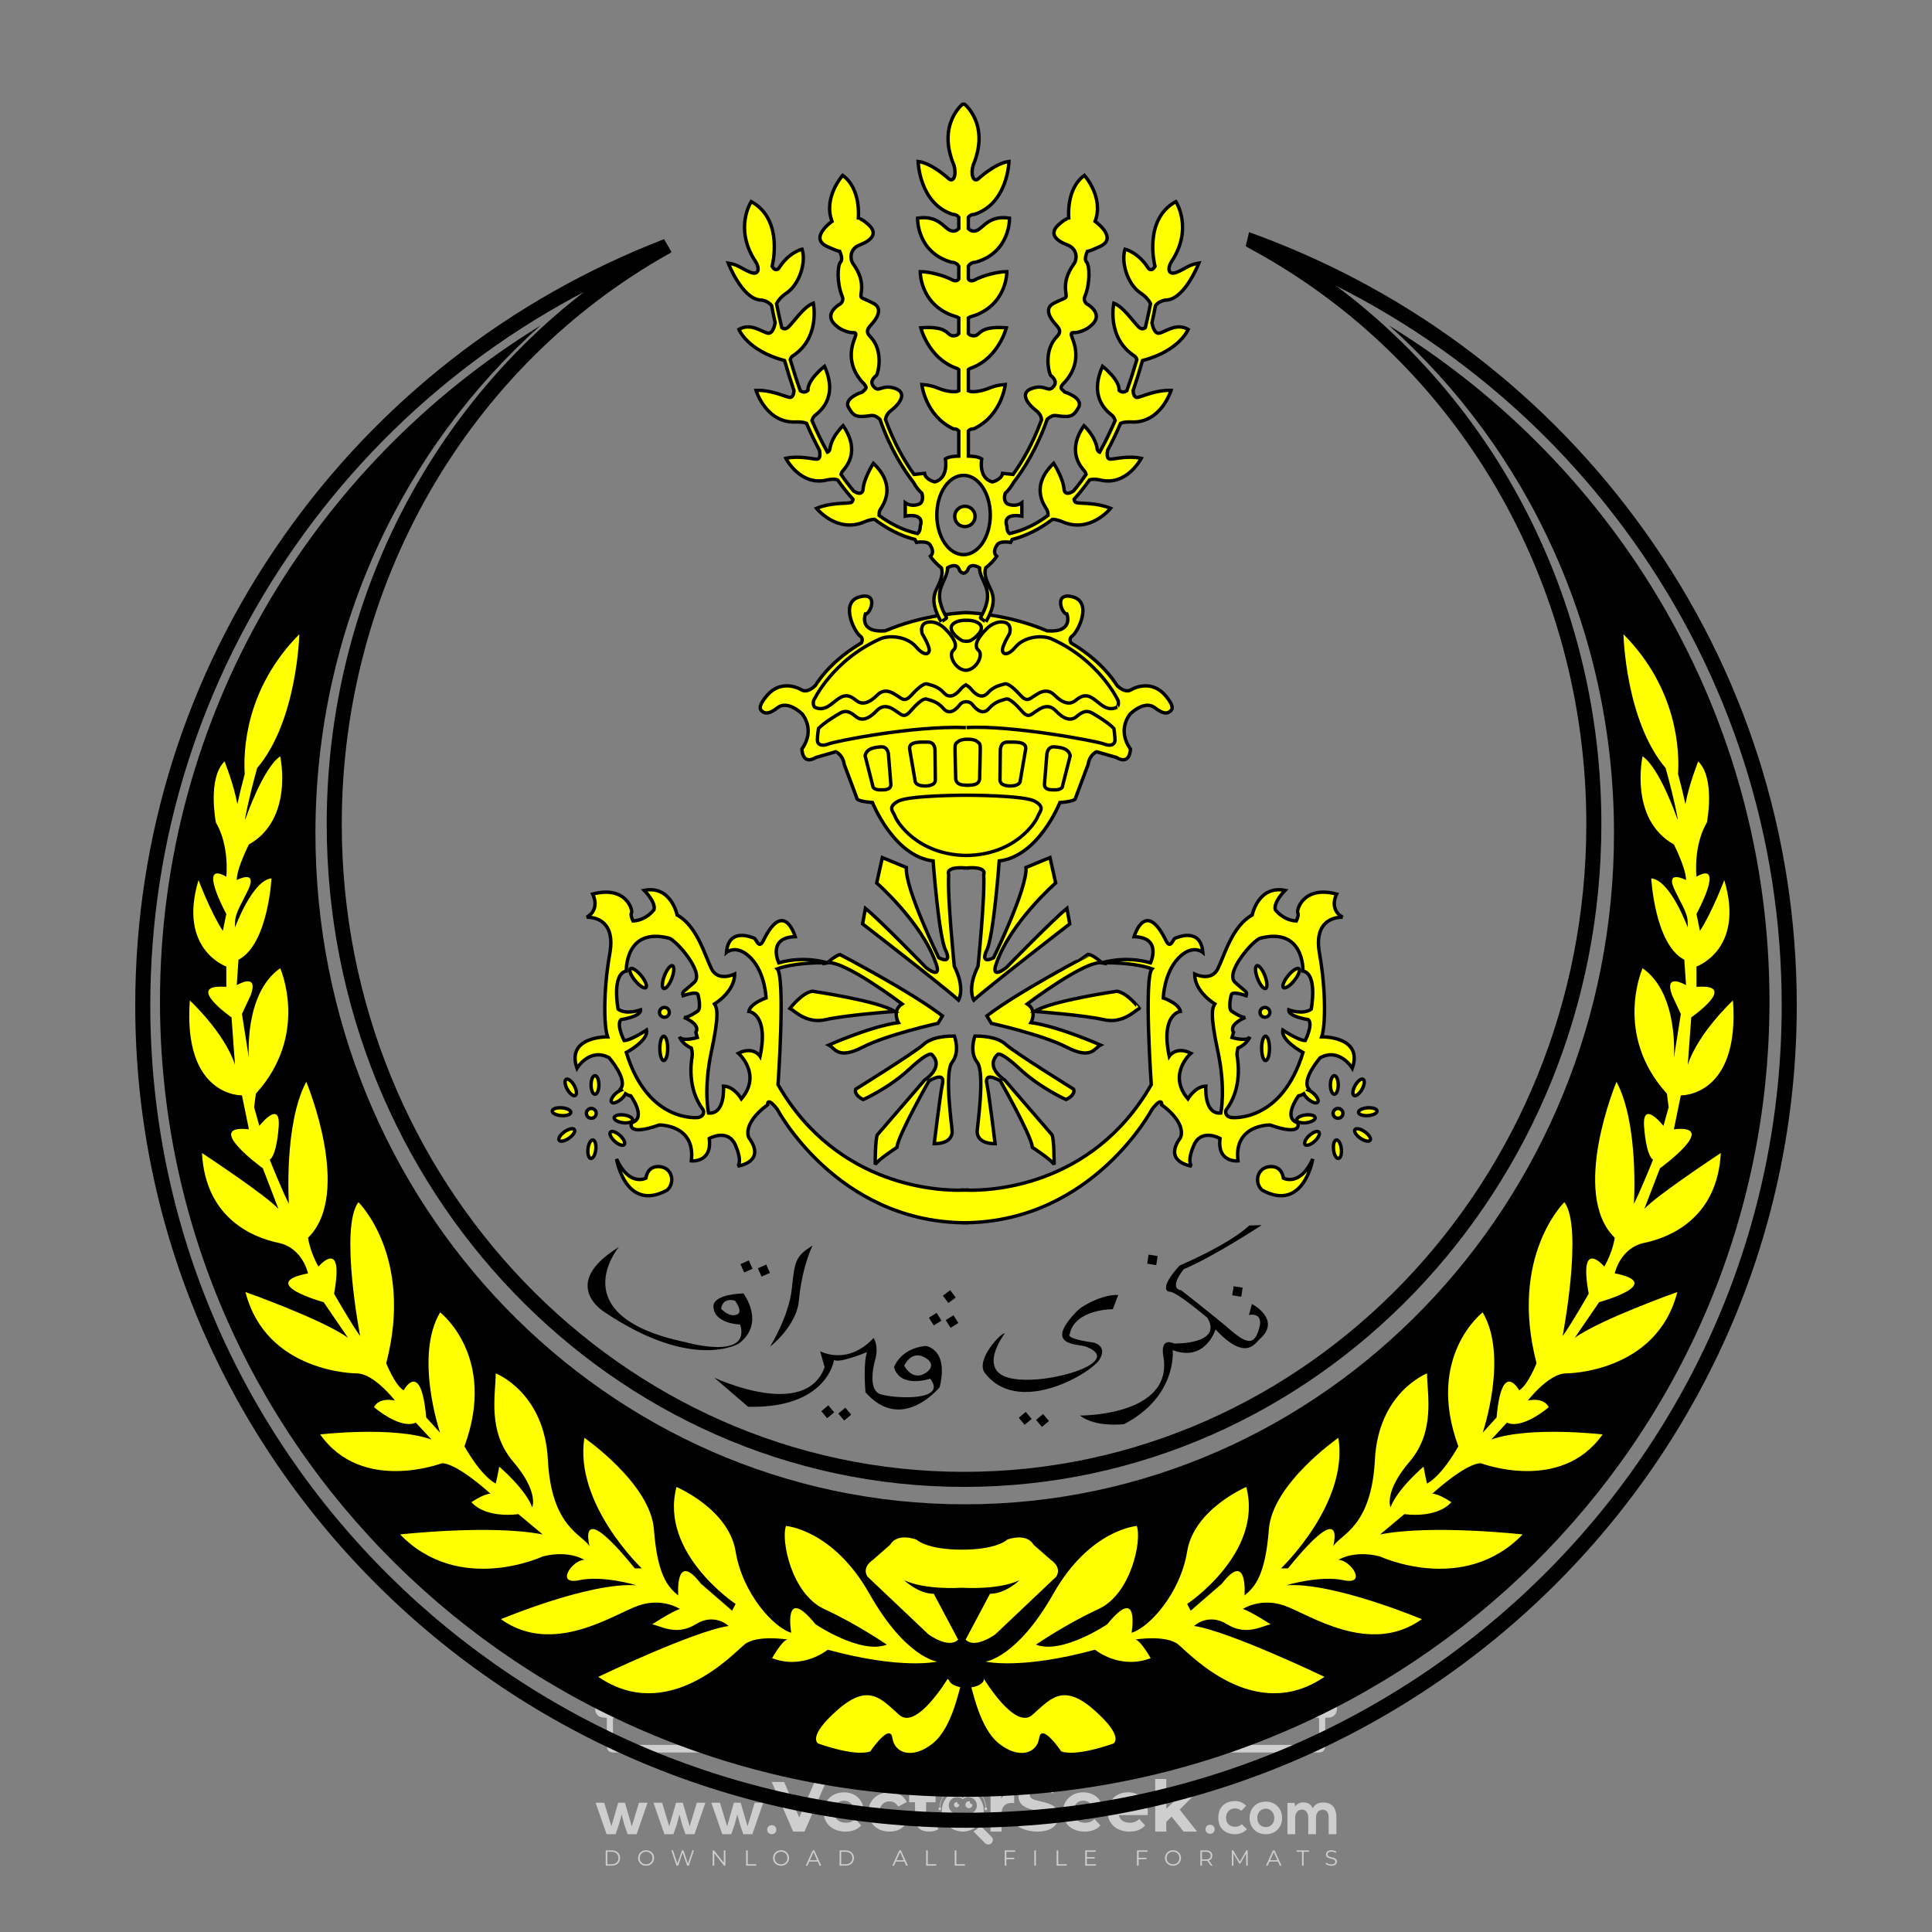 <?xml version="1.0" encoding="iso-8859-1"?>
<!-- Generator: Adobe Illustrator 27.0.0, SVG Export Plug-In . SVG Version: 6.00 Build 0)  -->
<svg version="1.1" id="Layer_1" xmlns="http://www.w3.org/2000/svg" xmlns:xlink="http://www.w3.org/1999/xlink" x="0px" y="0px"
	 viewBox="0 0 500 500" style="enable-background:new 0 0 500 500;" xml:space="preserve">
<rect x="0" y="0" width="500" height="500" fill="#808080" stroke="none"/>
<g id="watermark_1_">
	<g>
		<g id="watermark" style="opacity:0.61;">
			<g>
				<g>
					<g>
						<g>
							<polygon style="fill:#FFFFFF;" points="213.765,461.172 208.204,474.017 205.268,474.017 199.726,461.172 202.938,461.172 
								206.846,470.347 210.81,461.172 							"/>
						</g>
						<g>
							<path style="fill:#FFFFFF;" d="M223.507,469.741h-7.469c0.275,1.23,1.321,1.982,2.826,1.982c1.046,0,1.798-0.312,2.477-0.954
								l1.523,1.651c-0.917,1.046-2.294,1.597-4.074,1.597c-3.413,0-5.634-2.147-5.634-5.083c0-2.954,2.257-5.083,5.267-5.083
								c2.899,0,5.138,1.945,5.138,5.12C223.562,469.191,223.526,469.503,223.507,469.741 M216.002,468.071h4.863
								c-0.202-1.248-1.138-2.055-2.422-2.055C217.139,466.016,216.204,466.805,216.002,468.071"/>
						</g>
						<g>
							<path style="fill:#FFFFFF;" d="M224.735,468.934c0-2.973,2.294-5.083,5.505-5.083c2.074,0,3.707,0.899,4.423,2.514
								l-2.22,1.193c-0.532-0.936-1.321-1.358-2.221-1.358c-1.45,0-2.587,1.009-2.587,2.734c0,1.725,1.138,2.734,2.587,2.734
								c0.899,0,1.688-0.404,2.221-1.358l2.22,1.211c-0.716,1.578-2.349,2.495-4.423,2.495
								C227.029,474.017,224.735,471.907,224.735,468.934"/>
						</g>
						<g>
							<path style="fill:#FFFFFF;" d="M242.828,473.393c-0.587,0.422-1.45,0.624-2.331,0.624c-2.33,0-3.688-1.193-3.688-3.542
								v-4.055h-1.523v-2.202h1.523v-2.404h2.863v2.404h2.459v2.202h-2.459v4.019c0,0.844,0.458,1.303,1.229,1.303
								c0.422,0,0.844-0.128,1.156-0.367L242.828,473.393z"/>
						</g>
					</g>
					<g>
						<path style="fill:#FFFFFF;" d="M262.474,463.997v2.643c-0.238-0.018-0.422-0.037-0.642-0.037
							c-1.578,0-2.624,0.862-2.624,2.753v4.661h-2.863v-9.873h2.734v1.303C259.776,464.493,260.951,463.997,262.474,463.997"/>
					</g>
					<g>
						<path style="fill:#FFFFFF;" d="M263.299,472.53l1.009-2.239c1.083,0.789,2.697,1.339,4.239,1.339
							c1.762,0,2.477-0.587,2.477-1.376c0-2.404-7.469-0.752-7.469-5.524c0-2.184,1.762-4,5.413-4c1.615,0,3.267,0.385,4.459,1.138
							l-0.918,2.257c-1.193-0.679-2.422-1.009-3.56-1.009c-1.761,0-2.44,0.66-2.44,1.468c0,2.367,7.468,0.734,7.468,5.45
							c0,2.147-1.78,3.982-5.45,3.982C266.492,474.017,264.437,473.411,263.299,472.53"/>
					</g>
					<g>
						<path style="fill:#FFFFFF;" d="M285.428,469.741h-7.469c0.275,1.23,1.321,1.982,2.826,1.982c1.046,0,1.798-0.312,2.477-0.954
							l1.523,1.651c-0.918,1.046-2.294,1.597-4.074,1.597c-3.413,0-5.634-2.147-5.634-5.083c0-2.954,2.257-5.083,5.267-5.083
							c2.9,0,5.138,1.945,5.138,5.12C285.484,469.191,285.447,469.503,285.428,469.741 M277.923,468.071h4.863
							c-0.202-1.248-1.138-2.055-2.422-2.055C279.061,466.016,278.125,466.805,277.923,468.071"/>
					</g>
					<g>
						<path style="fill:#FFFFFF;" d="M297.007,469.741h-7.469c0.275,1.23,1.321,1.982,2.826,1.982c1.046,0,1.798-0.312,2.477-0.954
							l1.523,1.651c-0.918,1.046-2.294,1.597-4.074,1.597c-3.413,0-5.634-2.147-5.634-5.083c0-2.954,2.257-5.083,5.267-5.083
							c2.899,0,5.138,1.945,5.138,5.12C297.062,469.191,297.025,469.503,297.007,469.741 M289.501,468.071h4.863
							c-0.202-1.248-1.138-2.055-2.422-2.055C290.639,466.016,289.703,466.805,289.501,468.071"/>
					</g>
					<g>
						<polygon style="fill:#FFFFFF;" points="303.208,470.145 301.831,471.503 301.831,474.017 298.969,474.017 298.969,460.401 
							301.831,460.401 301.831,468.108 306.016,464.144 309.429,464.144 305.318,468.328 309.796,474.017 306.327,474.017 						"/>
					</g>
					<g>
						<path style="fill:#FFFFFF;" d="M256.601,475.359L256.601,475.359l-2.86-2.86c-0.435,0.508-0.953,0.943-1.534,1.284
							c-0.092,0.069-0.186,0.136-0.283,0.199l3.027,3.027c0.456,0.456,1.195,0.456,1.65,0
							C257.057,476.554,257.057,475.815,256.601,475.359"/>
					</g>
					<g>
						<path style="fill:#FFFFFF;" d="M249.984,463.244c0.221-0.173,0.495-0.281,0.797-0.281c0.042,0,0.083,0.002,0.124,0.006
							c-0.214-0.156-0.478-0.249-0.764-0.249c-0.395,0-0.744,0.18-0.981,0.458c-0.051,0-0.1,0.006-0.151,0.008
							c0.039-0.077,0.064-0.162,0.064-0.255c0-0.234-0.143-0.434-0.346-0.519c0.087,0.126,0.138,0.279,0.138,0.445
							c0,0.122-0.031,0.237-0.081,0.341c-2.811,0.201-5.03,2.539-5.03,5.4c0,2.993,2.426,5.42,5.42,5.42
							c2.993,0,5.42-2.426,5.42-5.42C254.595,465.879,252.593,463.635,249.984,463.244 M247.983,464.656
							c0.435,0,0.844,0.112,1.199,0.309c0.374-0.245,0.82-0.387,1.299-0.387c0.711,0,1.348,0.312,1.784,0.806
							c-0.435-0.379-1.004-0.61-1.627-0.61c-0.449,0-0.87,0.12-1.234,0.329c-0.079,0.046-0.156,0.096-0.229,0.15
							c-0.065-0.048-0.133-0.093-0.204-0.134c-0.369-0.219-0.8-0.344-1.26-0.344c-0.3,0-0.588,0.054-0.854,0.152
							C247.196,464.754,247.578,464.656,247.983,464.656 M251.772,469.098c0.115,0.305,0.181,0.634,0.181,0.979
							c0,1.534-1.244,2.777-2.778,2.777c-1.534,0-2.777-1.243-2.777-2.777c0-0.345,0.066-0.674,0.181-0.979
							c-0.62-0.382-1.035-1.064-1.035-1.846c0-1.197,0.971-2.168,2.168-2.168c0.565,0,1.078,0.218,1.463,0.572
							c0.386-0.354,0.899-0.572,1.464-0.572c1.197,0,2.168,0.971,2.168,2.168C252.807,468.034,252.392,468.716,251.772,469.098"/>
					</g>
					<g>
						<path style="fill:#FFFFFF;" d="M251.666,467.061c0,0.497-0.404,0.901-0.901,0.901c-0.497,0-0.901-0.404-0.901-0.901
							s0.404-0.901,0.901-0.901c0.101,0,0.197,0.017,0.287,0.047c-0.03,0.062-0.045,0.132-0.045,0.204
							c0,0.273,0.221,0.494,0.494,0.494c0.05,0,0.099-0.008,0.146-0.022C251.66,466.941,251.666,467,251.666,467.061"/>
					</g>
					<g>
						<path style="fill:#FFFFFF;" d="M248.255,467.061c0,0.376-0.305,0.681-0.681,0.681c-0.376,0-0.681-0.305-0.681-0.681
							s0.305-0.681,0.681-0.681c0.076,0,0.149,0.013,0.217,0.035c-0.023,0.047-0.034,0.1-0.034,0.155
							c0,0.206,0.167,0.374,0.374,0.374c0.038,0,0.075-0.006,0.11-0.017C248.25,466.97,248.255,467.015,248.255,467.061"/>
					</g>
					<g>
						<g>
							<g>
								<rect x="242.908" y="467.83" style="fill:#FFFFFF;" width="0.616" height="0.616"/>
							</g>
							<g>
								<rect x="254.827" y="467.83" style="fill:#FFFFFF;" width="0.616" height="0.616"/>
							</g>
							<g>
								<path style="fill:#FFFFFF;" d="M255.205,468.082h-0.14c0-3.248-2.642-5.89-5.89-5.89c-3.248,0-5.89,2.642-5.89,5.89h-0.14
									c0-1.611,0.627-3.125,1.766-4.264c1.139-1.139,2.653-1.766,4.264-1.766c1.611,0,3.125,0.627,4.264,1.766
									C254.578,464.957,255.205,466.471,255.205,468.082"/>
							</g>
						</g>
						<g>
							<rect x="248.868" y="461.814" style="fill:#FFFFFF;" width="0.616" height="0.616"/>
						</g>
						<g>
							<rect x="244.95" y="462.052" style="fill:#FFFFFF;" width="8.45" height="0.14"/>
						</g>
						<g>
							<path style="fill:#FFFFFF;" d="M245.174,462.15c0,0.108-0.088,0.196-0.196,0.196c-0.108,0-0.196-0.088-0.196-0.196
								c0-0.108,0.088-0.196,0.196-0.196C245.086,461.954,245.174,462.042,245.174,462.15"/>
						</g>
						<g>
							<path style="fill:#FFFFFF;" d="M253.596,462.15c0,0.108-0.088,0.196-0.196,0.196c-0.108,0-0.196-0.088-0.196-0.196
								c0-0.108,0.088-0.196,0.196-0.196C253.509,461.954,253.596,462.042,253.596,462.15"/>
						</g>
					</g>
				</g>
				<g>
					<path style="fill:#FFFFFF;" d="M314.356,473.409c0,1.559-2.364,1.559-2.364,0C311.993,471.851,314.356,471.851,314.356,473.409
						z"/>
				</g>
				<g>
					<g>
						<g>
							<path style="fill:#FFFFFF;" d="M161.739,466.549l1.772,6.088l1.855-6.088h2.215l-2.823,8.14h-2.33l-0.837-2.396l-0.722-2.708
								l-0.722,2.708l-0.837,2.396h-2.33l-2.839-8.14h2.231l1.855,6.088l1.756-6.088H161.739z"/>
						</g>
						<g>
							<path style="fill:#FFFFFF;" d="M176.713,466.549l1.772,6.088l1.855-6.088h2.215l-2.823,8.14h-2.33l-0.837-2.396l-0.722-2.708
								l-0.722,2.708l-0.837,2.396h-2.33l-2.839-8.14h2.231l1.855,6.088l1.756-6.088H176.713z"/>
						</g>
						<g>
							<path style="fill:#FFFFFF;" d="M191.687,466.549l1.772,6.088l1.855-6.088h2.215l-2.823,8.14h-2.33l-0.837-2.396l-0.722-2.708
								l-0.722,2.708l-0.837,2.396h-2.33l-2.839-8.14h2.231l1.855,6.088l1.756-6.088H191.687z"/>
						</g>
					</g>
					<g>
						<path style="fill:#FFFFFF;" d="M200.908,473.52c0,1.559-2.364,1.559-2.364,0C198.545,471.962,200.908,471.962,200.908,473.52z
							"/>
					</g>
					<g>
						<path style="fill:#FFFFFF;" d="M322.71,473.409c-0.935,0.919-1.919,1.28-3.117,1.28c-2.346,0-4.3-1.411-4.3-4.282
							s1.953-4.284,4.3-4.284c1.149,0,2.035,0.329,2.921,1.199l-1.264,1.329c-0.476-0.428-1.066-0.64-1.623-0.64
							c-1.346,0-2.33,0.985-2.33,2.396c0,1.542,1.05,2.362,2.297,2.362c0.64,0,1.28-0.18,1.772-0.672L322.71,473.409z"/>
					</g>
					<g>
						<path style="fill:#FFFFFF;" d="M331.805,470.472c0,2.33-1.591,4.217-4.217,4.217c-2.626,0-4.201-1.887-4.201-4.217
							c0-2.314,1.609-4.217,4.185-4.217C330.149,466.255,331.805,468.158,331.805,470.472z M325.389,470.472
							c0,1.231,0.739,2.38,2.199,2.38c1.46,0,2.199-1.149,2.199-2.38c0-1.215-0.854-2.396-2.199-2.396
							C326.144,468.077,325.389,469.258,325.389,470.472z"/>
					</g>
					<g>
						<path style="fill:#FFFFFF;" d="M338.572,474.689v-4.332c0-1.068-0.559-2.035-1.658-2.035c-1.082,0-1.722,0.967-1.722,2.035
							v4.332h-2.003v-8.107h1.855l0.148,0.985c0.426-0.82,1.362-1.116,2.133-1.116c0.969,0,1.937,0.394,2.396,1.51
							c0.723-1.149,1.658-1.478,2.708-1.478c2.297,0,3.43,1.412,3.43,3.84v4.365h-2.003v-4.365c0-1.066-0.442-1.97-1.526-1.97
							c-1.082,0-1.756,0.935-1.756,2.003v4.332H338.572z"/>
					</g>
				</g>
			</g>
		</g>
		<g style="opacity:0.61;">
			<g>
				<g>
					<path style="fill:#FFFFFF;" d="M345.988,431.299c-0.006-1.224-0.959-2.121-2.189-2.14c-0.924-0.014-0.832,0.12-0.834-0.867
						c-0.003-1.097-0.007-2.194,0.003-3.292c0.003-0.379-0.112-0.691-0.362-0.976c-2.342-2.668-4.678-5.342-7.019-8.011
						c-0.12-0.137-0.275-0.244-0.414-0.366c-6.214,0-12.427,0-18.641,0c-0.794,0.293-1.14,0.868-1.138,1.709
						c0.01,3.748,0.004,7.496,0.004,11.243c0,0.556-0.003,0.589-0.55,0.551c-1.497-0.102-2.516,0.986-2.497,2.492
						c0.044,3.476,0.013,6.953,0.014,10.429c0.001,1.58,0.867,2.443,2.45,2.449c0.582,0.002,0.582,0.002,0.582,0.6
						c0,2.219-0.001,4.438,0.001,6.657c0.001,1.192,0.58,1.771,1.768,1.771c8.013,0.001,16.027,0.001,24.04,0
						c1.168,0,1.755-0.583,1.757-1.745c0.002-2.256,0-4.512,0.001-6.768c0-0.512,0.002-0.511,0.52-0.515
						c0.271-0.002,0.541,0.008,0.809-0.058c0.996-0.246,1.69-1.044,1.694-2.069C346.003,438.696,346.005,434.997,345.988,431.299z
						 M317.537,417.162c5.337,0,10.674,0,16.01,0c0.548,0,0.554,0.007,0.554,0.561c0.001,2.243-0.001,4.486,0.001,6.73
						c0.001,0.811,0.249,1.059,1.06,1.059c1.91,0.001,3.821,0,5.731,0.001c0.458,0,0.479,0.021,0.481,0.483
						c0.003,0.887,0.002,1.775,0,2.662c-0.001,0.477-0.024,0.498-0.504,0.499c-3.895,0.001-7.79,0-11.684,0
						c-3.882,0-7.765,0-11.647,0c-0.55,0-0.552-0.001-0.552-0.561c-0.001-3.624-0.001-7.247,0-10.871
						C316.987,417.166,316.991,417.162,317.537,417.162z M340.822,451.579c-3.883,0.001-7.766,0-11.65,0c-3.871,0-7.742,0-11.613,0
						c-0.572,0-0.574-0.002-0.574-0.579c-0.001-1.997-0.001-3.994,0.001-5.991c0-0.464,0.023-0.486,0.478-0.487
						c7.803-0.001,15.607-0.001,23.41,0c0.478,0,0.499,0.02,0.499,0.503c0.002,1.997,0.001,3.994,0,5.991
						C341.375,451.574,341.37,451.579,340.822,451.579z"/>
				</g>
				<g>
					<g>
						<rect x="327.418" y="417.053" style="fill:#FFFFFF;" width="1.757" height="1.054"/>
					</g>
					<g>
						<rect x="325.662" y="418.107" style="fill:#FFFFFF;" width="1.757" height="1.054"/>
					</g>
					<g>
						<rect x="327.418" y="419.161" style="fill:#FFFFFF;" width="1.757" height="1.054"/>
					</g>
					<g>
						<rect x="325.662" y="420.215" style="fill:#FFFFFF;" width="1.757" height="1.054"/>
					</g>
					<g>
						<rect x="327.418" y="421.269" style="fill:#FFFFFF;" width="1.757" height="1.054"/>
					</g>
					<g>
						<rect x="325.662" y="422.323" style="fill:#FFFFFF;" width="1.757" height="1.054"/>
					</g>
					<g>
						<rect x="327.418" y="423.378" style="fill:#FFFFFF;" width="1.757" height="1.054"/>
					</g>
					<g>
						<rect x="325.662" y="424.432" style="fill:#FFFFFF;" width="1.757" height="1.054"/>
					</g>
					<g>
						<rect x="327.418" y="425.486" style="fill:#FFFFFF;" width="1.757" height="1.054"/>
					</g>
					<g>
						<rect x="325.662" y="426.54" style="fill:#FFFFFF;" width="1.757" height="1.054"/>
					</g>
					<g>
						<rect x="327.418" y="427.594" style="fill:#FFFFFF;" width="1.757" height="1.054"/>
					</g>
					<g>
						<rect x="325.662" y="428.648" style="fill:#FFFFFF;" width="1.757" height="1.054"/>
					</g>
				</g>
			</g>
			<g>
				<path style="fill:#FFFFFF;" d="M187.637,431.299c-0.006-1.224-0.959-2.121-2.189-2.14c-0.924-0.014-0.832,0.12-0.834-0.867
					c-0.003-1.097-0.007-2.194,0.003-3.292c0.003-0.379-0.112-0.691-0.362-0.976c-2.342-2.668-4.678-5.342-7.019-8.011
					c-0.12-0.137-0.275-0.244-0.414-0.366c-6.214,0-12.427,0-18.641,0c-0.794,0.293-1.14,0.868-1.138,1.709
					c0.01,3.748,0.004,7.496,0.004,11.243c0,0.556-0.003,0.589-0.55,0.551c-1.497-0.102-2.516,0.986-2.497,2.492
					c0.044,3.476,0.013,6.953,0.014,10.429c0.001,1.58,0.867,2.443,2.45,2.449c0.582,0.002,0.582,0.002,0.582,0.6
					c0,2.219-0.001,4.438,0.001,6.657c0.001,1.192,0.58,1.771,1.768,1.771c8.013,0.001,16.027,0.001,24.04,0
					c1.168,0,1.755-0.583,1.757-1.745c0.002-2.256,0-4.512,0.001-6.768c0-0.512,0.002-0.511,0.52-0.515
					c0.271-0.002,0.541,0.008,0.809-0.058c0.996-0.246,1.69-1.044,1.694-2.069C187.652,438.696,187.655,434.997,187.637,431.299z
					 M159.187,417.162c5.337,0,10.674,0,16.01,0c0.548,0,0.554,0.007,0.554,0.561c0.001,2.243-0.001,4.486,0.001,6.73
					c0.001,0.811,0.249,1.059,1.06,1.059c1.91,0.001,3.821,0,5.731,0.001c0.458,0,0.479,0.021,0.481,0.483
					c0.003,0.887,0.002,1.775,0,2.662c-0.001,0.477-0.024,0.498-0.504,0.499c-3.895,0.001-7.79,0-11.684,0
					c-3.882,0-7.765,0-11.647,0c-0.55,0-0.552-0.001-0.552-0.561c-0.001-3.624-0.001-7.247,0-10.871
					C158.636,417.166,158.64,417.162,159.187,417.162z M182.472,451.579c-3.883,0.001-7.766,0-11.65,0c-3.871,0-7.742,0-11.613,0
					c-0.572,0-0.574-0.002-0.574-0.579c-0.001-1.997-0.001-3.994,0.001-5.991c0-0.464,0.023-0.486,0.478-0.487
					c7.803-0.001,15.607-0.001,23.41,0c0.478,0,0.499,0.02,0.499,0.503c0.002,1.997,0.001,3.994,0,5.991
					C183.024,451.574,183.019,451.579,182.472,451.579z"/>
			</g>
			<g>
				<path style="fill:#FFFFFF;" d="M159.779,440.669v-7.897h2.779c0.375,0,0.726,0.061,1.053,0.182
					c0.327,0.121,0.612,0.292,0.855,0.513c0.242,0.221,0.434,0.483,0.573,0.789c0.14,0.305,0.21,0.642,0.21,1.009
					c0,0.375-0.07,0.715-0.21,1.02c-0.14,0.305-0.331,0.568-0.573,0.789c-0.243,0.221-0.528,0.392-0.855,0.513
					c-0.327,0.121-0.678,0.182-1.053,0.182h-1.29v2.901H159.779z M162.58,436.356c0.39,0,0.684-0.111,0.882-0.331
					c0.199-0.22,0.298-0.474,0.298-0.761c0-0.14-0.024-0.276-0.072-0.408c-0.048-0.132-0.121-0.248-0.221-0.347
					c-0.099-0.099-0.223-0.178-0.37-0.237c-0.147-0.059-0.32-0.089-0.518-0.089h-1.312v2.173H162.58z"/>
				<path style="fill:#FFFFFF;" d="M166.308,432.771h1.731l3.177,5.294h0.088l-0.088-1.522v-3.772h1.478v7.897h-1.566l-3.353-5.592
					h-0.088l0.088,1.522v4.07h-1.467V432.771z"/>
				<path style="fill:#FFFFFF;" d="M177.922,436.334h3.872c0.022,0.089,0.04,0.195,0.055,0.32c0.014,0.125,0.022,0.25,0.022,0.375
					c0,0.507-0.077,0.985-0.231,1.434c-0.154,0.449-0.397,0.849-0.728,1.202c-0.353,0.375-0.776,0.666-1.268,0.871
					c-0.493,0.206-1.055,0.309-1.688,0.309c-0.574,0-1.114-0.103-1.622-0.309c-0.507-0.206-0.948-0.492-1.323-0.86
					c-0.375-0.367-0.673-0.803-0.894-1.307c-0.221-0.504-0.331-1.053-0.331-1.649c0-0.595,0.11-1.145,0.331-1.649
					c0.221-0.504,0.518-0.939,0.894-1.307c0.375-0.367,0.816-0.654,1.323-0.86c0.507-0.206,1.048-0.309,1.622-0.309
					c0.64,0,1.211,0.11,1.715,0.331c0.504,0.221,0.935,0.526,1.296,0.915l-1.025,1.004c-0.258-0.272-0.544-0.48-0.861-0.623
					c-0.316-0.143-0.695-0.215-1.136-0.215c-0.361,0-0.703,0.065-1.026,0.193c-0.324,0.129-0.607,0.311-0.85,0.546
					c-0.242,0.235-0.436,0.52-0.579,0.855c-0.143,0.335-0.215,0.708-0.215,1.119c0,0.412,0.072,0.785,0.215,1.12
					c0.143,0.335,0.338,0.62,0.584,0.855c0.246,0.235,0.531,0.418,0.855,0.546c0.323,0.129,0.669,0.193,1.037,0.193
					c0.419,0,0.773-0.061,1.064-0.182c0.29-0.121,0.538-0.278,0.744-0.469c0.148-0.132,0.275-0.3,0.381-0.502
					c0.106-0.202,0.189-0.428,0.248-0.678h-2.482V436.334z"/>
			</g>
			<g>
				<path style="fill:#FFFFFF;" d="M224.019,431.299c-0.006-1.224-0.959-2.121-2.189-2.14c-0.924-0.014-0.832,0.12-0.834-0.867
					c-0.003-1.097-0.007-2.194,0.003-3.292c0.003-0.379-0.112-0.691-0.362-0.976c-2.342-2.668-4.678-5.342-7.019-8.011
					c-0.12-0.137-0.275-0.244-0.414-0.366c-6.214,0-12.427,0-18.641,0c-0.794,0.293-1.14,0.868-1.138,1.709
					c0.01,3.748,0.004,7.496,0.004,11.243c0,0.556-0.003,0.589-0.55,0.551c-1.497-0.102-2.516,0.986-2.497,2.492
					c0.044,3.476,0.013,6.953,0.014,10.429c0.001,1.58,0.867,2.443,2.45,2.449c0.582,0.002,0.582,0.002,0.582,0.6
					c0,2.219-0.001,4.438,0.001,6.657c0.001,1.192,0.58,1.771,1.768,1.771c8.013,0.001,16.027,0.001,24.04,0
					c1.168,0,1.755-0.583,1.757-1.745c0.002-2.256,0-4.512,0.001-6.768c0-0.512,0.002-0.511,0.52-0.515
					c0.271-0.002,0.541,0.008,0.809-0.058c0.997-0.246,1.69-1.044,1.694-2.069C224.034,438.696,224.036,434.997,224.019,431.299z
					 M195.568,417.162c5.337,0,10.674,0,16.01,0c0.548,0,0.554,0.007,0.554,0.561c0.001,2.243-0.001,4.486,0.001,6.73
					c0.001,0.811,0.249,1.059,1.06,1.059c1.91,0.001,3.821,0,5.731,0.001c0.458,0,0.479,0.021,0.481,0.483
					c0.003,0.887,0.002,1.775,0,2.662c-0.001,0.477-0.024,0.498-0.504,0.499c-3.895,0.001-7.79,0-11.684,0
					c-3.882,0-7.765,0-11.647,0c-0.55,0-0.552-0.001-0.552-0.561c-0.001-3.624-0.001-7.247,0-10.871
					C195.018,417.166,195.022,417.162,195.568,417.162z M218.854,451.579c-3.883,0.001-7.766,0-11.65,0c-3.871,0-7.742,0-11.613,0
					c-0.572,0-0.574-0.002-0.574-0.579c-0.001-1.997-0.001-3.994,0.001-5.991c0-0.464,0.023-0.486,0.478-0.487
					c7.803-0.001,15.607-0.001,23.41,0c0.478,0,0.499,0.02,0.499,0.503c0.002,1.997,0.001,3.994,0,5.991
					C219.406,451.574,219.401,451.579,218.854,451.579z"/>
			</g>
			<g>
				<path style="fill:#FFFFFF;" d="M205.111,432.771h1.699l2.967,7.897h-1.644l-0.651-1.886h-3.044l-0.651,1.886h-1.643
					L205.111,432.771z M206.997,437.415l-0.706-1.974l-0.287-0.96h-0.088l-0.287,0.96l-0.706,1.974H206.997z"/>
				<path style="fill:#FFFFFF;" d="M211.331,434.536c-0.125,0-0.245-0.024-0.359-0.072c-0.114-0.048-0.213-0.114-0.298-0.199
					c-0.084-0.084-0.151-0.182-0.198-0.292c-0.048-0.11-0.072-0.232-0.072-0.364s0.024-0.254,0.072-0.364
					c0.048-0.11,0.114-0.208,0.198-0.292c0.084-0.084,0.184-0.151,0.298-0.198c0.114-0.048,0.233-0.072,0.359-0.072
					c0.257,0,0.478,0.09,0.662,0.27c0.184,0.181,0.276,0.399,0.276,0.656s-0.092,0.476-0.276,0.656
					C211.809,434.446,211.589,434.536,211.331,434.536z M210.615,440.669v-5.404h1.445v5.404H210.615z"/>
			</g>
			<g>
				<path style="fill:#FFFFFF;" d="M261.044,431.299c-0.006-1.224-0.959-2.121-2.189-2.14c-0.924-0.014-0.832,0.12-0.834-0.867
					c-0.003-1.097-0.007-2.194,0.003-3.292c0.003-0.379-0.112-0.691-0.362-0.976c-2.342-2.668-4.678-5.342-7.019-8.011
					c-0.12-0.137-0.275-0.244-0.414-0.366c-6.214,0-12.427,0-18.641,0c-0.794,0.293-1.14,0.868-1.138,1.709
					c0.01,3.748,0.004,7.496,0.004,11.243c0,0.556-0.003,0.589-0.55,0.551c-1.497-0.102-2.516,0.986-2.497,2.492
					c0.044,3.476,0.013,6.953,0.014,10.429c0.001,1.58,0.867,2.443,2.45,2.449c0.582,0.002,0.582,0.002,0.582,0.6
					c0,2.219-0.001,4.438,0.001,6.657c0.001,1.192,0.58,1.771,1.768,1.771c8.013,0.001,16.027,0.001,24.04,0
					c1.168,0,1.755-0.583,1.757-1.745c0.002-2.256,0-4.512,0.001-6.768c0-0.512,0.002-0.511,0.52-0.515
					c0.271-0.002,0.541,0.008,0.809-0.058c0.996-0.246,1.69-1.044,1.694-2.069C261.059,438.696,261.061,434.997,261.044,431.299z
					 M232.593,417.162c5.337,0,10.674,0,16.01,0c0.548,0,0.554,0.007,0.554,0.561c0.001,2.243-0.001,4.486,0.001,6.73
					c0.001,0.811,0.249,1.059,1.06,1.059c1.91,0.001,3.821,0,5.731,0.001c0.458,0,0.479,0.021,0.481,0.483
					c0.003,0.887,0.002,1.775,0,2.662c-0.001,0.477-0.024,0.498-0.504,0.499c-3.895,0.001-7.79,0-11.684,0
					c-3.882,0-7.765,0-11.647,0c-0.55,0-0.552-0.001-0.552-0.561c-0.001-3.624-0.001-7.247,0-10.871
					C232.042,417.166,232.047,417.162,232.593,417.162z M255.878,451.579c-3.883,0.001-7.766,0-11.65,0c-3.871,0-7.742,0-11.613,0
					c-0.572,0-0.574-0.002-0.574-0.579c-0.001-1.997-0.001-3.994,0.001-5.991c0-0.464,0.023-0.486,0.478-0.487
					c7.803-0.001,15.607-0.001,23.41,0c0.478,0,0.499,0.02,0.499,0.503c0.002,1.997,0.001,3.994,0,5.991
					C256.431,451.574,256.426,451.579,255.878,451.579z"/>
			</g>
			<g>
				<path style="fill:#FFFFFF;" d="M236.361,440.845c-0.338,0-0.662-0.048-0.971-0.143c-0.309-0.095-0.592-0.239-0.849-0.43
					c-0.257-0.191-0.481-0.425-0.673-0.7c-0.191-0.276-0.342-0.597-0.452-0.965l1.401-0.551c0.103,0.397,0.283,0.726,0.54,0.987
					c0.257,0.261,0.596,0.392,1.015,0.392c0.154,0,0.303-0.02,0.447-0.061c0.143-0.04,0.272-0.099,0.386-0.176
					s0.204-0.175,0.27-0.292c0.066-0.118,0.099-0.254,0.099-0.408c0-0.147-0.026-0.279-0.077-0.397
					c-0.051-0.117-0.138-0.227-0.259-0.331c-0.121-0.103-0.28-0.202-0.475-0.298c-0.195-0.095-0.435-0.195-0.722-0.298l-0.485-0.176
					c-0.213-0.073-0.429-0.173-0.645-0.298c-0.217-0.125-0.413-0.276-0.59-0.452c-0.177-0.176-0.322-0.384-0.436-0.623
					c-0.114-0.239-0.171-0.509-0.171-0.81c0-0.309,0.06-0.597,0.182-0.866c0.121-0.268,0.294-0.503,0.518-0.706
					c0.224-0.202,0.492-0.36,0.805-0.474s0.66-0.171,1.042-0.171c0.397,0,0.74,0.053,1.031,0.16
					c0.291,0.107,0.537,0.243,0.739,0.408c0.202,0.165,0.366,0.348,0.491,0.546c0.125,0.199,0.217,0.386,0.276,0.563l-1.312,0.551
					c-0.074-0.221-0.208-0.419-0.402-0.596c-0.195-0.176-0.462-0.265-0.8-0.265c-0.324,0-0.592,0.075-0.805,0.226
					c-0.213,0.151-0.32,0.348-0.32,0.59c0,0.235,0.103,0.436,0.309,0.601c0.206,0.165,0.533,0.325,0.982,0.48l0.497,0.165
					c0.316,0.111,0.605,0.237,0.866,0.381c0.261,0.143,0.485,0.314,0.673,0.513c0.187,0.199,0.331,0.425,0.43,0.678
					c0.1,0.254,0.149,0.546,0.149,0.877c0,0.412-0.083,0.767-0.248,1.064c-0.165,0.298-0.377,0.542-0.634,0.734
					c-0.258,0.191-0.548,0.335-0.872,0.43C236.986,440.797,236.67,440.845,236.361,440.845z"/>
				<path style="fill:#FFFFFF;" d="M239.516,432.771h1.61l1.633,4.754l0.287,1.015h0.088l0.309-1.015l1.699-4.754h1.61l-2.879,7.897
					h-1.566L239.516,432.771z"/>
				<path style="fill:#FFFFFF;" d="M251.097,436.334h3.871c0.022,0.089,0.04,0.195,0.055,0.32c0.015,0.125,0.023,0.25,0.023,0.375
					c0,0.507-0.078,0.985-0.232,1.434c-0.154,0.449-0.397,0.849-0.728,1.202c-0.353,0.375-0.775,0.666-1.268,0.871
					c-0.493,0.206-1.055,0.309-1.688,0.309c-0.574,0-1.114-0.103-1.621-0.309c-0.507-0.206-0.949-0.492-1.324-0.86
					c-0.375-0.367-0.673-0.803-0.894-1.307c-0.22-0.504-0.331-1.053-0.331-1.649c0-0.595,0.11-1.145,0.331-1.649
					c0.221-0.504,0.518-0.939,0.894-1.307c0.375-0.367,0.816-0.654,1.324-0.86c0.507-0.206,1.047-0.309,1.621-0.309
					c0.64,0,1.211,0.11,1.715,0.331c0.504,0.221,0.936,0.526,1.296,0.915l-1.026,1.004c-0.257-0.272-0.544-0.48-0.861-0.623
					c-0.316-0.143-0.694-0.215-1.136-0.215c-0.36,0-0.702,0.065-1.026,0.193c-0.323,0.129-0.607,0.311-0.849,0.546
					c-0.243,0.235-0.436,0.52-0.579,0.855c-0.143,0.335-0.215,0.708-0.215,1.119c0,0.412,0.072,0.785,0.215,1.12
					c0.143,0.335,0.338,0.62,0.585,0.855c0.246,0.235,0.531,0.418,0.854,0.546c0.324,0.129,0.669,0.193,1.037,0.193
					c0.419,0,0.774-0.061,1.064-0.182c0.29-0.121,0.539-0.278,0.745-0.469c0.147-0.132,0.274-0.3,0.38-0.502
					c0.107-0.202,0.189-0.428,0.248-0.678h-2.482V436.334z"/>
			</g>
			<g>
				<path style="fill:#FFFFFF;" d="M297.3,431.299c-0.006-1.224-0.959-2.121-2.189-2.14c-0.924-0.014-0.832,0.12-0.834-0.867
					c-0.003-1.097-0.007-2.194,0.003-3.292c0.003-0.379-0.112-0.691-0.362-0.976c-2.342-2.668-4.678-5.342-7.019-8.011
					c-0.12-0.137-0.275-0.244-0.414-0.366c-6.214,0-12.427,0-18.641,0c-0.794,0.293-1.14,0.868-1.138,1.709
					c0.01,3.748,0.004,7.496,0.004,11.243c0,0.556-0.003,0.589-0.55,0.551c-1.497-0.102-2.516,0.986-2.497,2.492
					c0.044,3.476,0.013,6.953,0.014,10.429c0.001,1.58,0.867,2.443,2.45,2.449c0.582,0.002,0.582,0.002,0.582,0.6
					c0,2.219-0.001,4.438,0.001,6.657c0.001,1.192,0.58,1.771,1.768,1.771c8.013,0.001,16.027,0.001,24.04,0
					c1.168,0,1.755-0.583,1.757-1.745c0.002-2.256,0-4.512,0.001-6.768c0-0.512,0.002-0.511,0.52-0.515
					c0.271-0.002,0.541,0.008,0.809-0.058c0.996-0.246,1.69-1.044,1.694-2.069C297.315,438.696,297.318,434.997,297.3,431.299z
					 M268.85,417.162c5.337,0,10.674,0,16.01,0c0.548,0,0.554,0.007,0.554,0.561c0.001,2.243-0.001,4.486,0.001,6.73
					c0.001,0.811,0.249,1.059,1.06,1.059c1.91,0.001,3.821,0,5.731,0.001c0.458,0,0.479,0.021,0.481,0.483
					c0.003,0.887,0.002,1.775,0,2.662c-0.001,0.477-0.024,0.498-0.504,0.499c-3.895,0.001-7.79,0-11.684,0
					c-3.882,0-7.765,0-11.647,0c-0.55,0-0.552-0.001-0.552-0.561c-0.001-3.624-0.001-7.247,0-10.871
					C268.299,417.166,268.303,417.162,268.85,417.162z M292.135,451.579c-3.883,0.001-7.766,0-11.65,0c-3.871,0-7.742,0-11.613,0
					c-0.572,0-0.574-0.002-0.574-0.579c-0.001-1.997-0.001-3.994,0.001-5.991c0-0.464,0.023-0.486,0.478-0.487
					c7.803-0.001,15.607-0.001,23.41,0c0.478,0,0.499,0.02,0.499,0.503c0.001,1.997,0.001,3.994,0,5.991
					C292.687,451.574,292.682,451.579,292.135,451.579z"/>
			</g>
			<g>
				<path style="fill:#FFFFFF;" d="M272.966,434.183v1.831h3.165v1.412h-3.165v1.831h3.518v1.412h-5.007v-7.897h5.007v1.412H272.966
					z"/>
				<path style="fill:#FFFFFF;" d="M277.852,440.669v-7.897h2.779c0.375,0,0.726,0.061,1.053,0.182
					c0.327,0.121,0.612,0.292,0.855,0.513c0.243,0.221,0.434,0.483,0.574,0.789c0.14,0.305,0.209,0.642,0.209,1.009
					c0,0.375-0.07,0.715-0.209,1.02c-0.14,0.305-0.331,0.568-0.574,0.789c-0.243,0.221-0.528,0.392-0.855,0.513
					c-0.327,0.121-0.678,0.182-1.053,0.182h-1.29v2.901H277.852z M280.653,436.356c0.389,0,0.684-0.111,0.882-0.331
					c0.199-0.22,0.298-0.474,0.298-0.761c0-0.14-0.024-0.276-0.072-0.408c-0.048-0.132-0.121-0.248-0.221-0.347
					c-0.099-0.099-0.222-0.178-0.37-0.237c-0.147-0.059-0.32-0.089-0.518-0.089h-1.312v2.173H280.653z"/>
				<path style="fill:#FFFFFF;" d="M286.797,440.845c-0.338,0-0.662-0.048-0.971-0.143c-0.309-0.095-0.592-0.239-0.849-0.43
					c-0.257-0.191-0.482-0.425-0.673-0.7c-0.191-0.276-0.342-0.597-0.452-0.965l1.401-0.551c0.103,0.397,0.283,0.726,0.541,0.987
					c0.257,0.261,0.595,0.392,1.015,0.392c0.154,0,0.303-0.02,0.447-0.061c0.143-0.04,0.272-0.099,0.386-0.176
					c0.114-0.077,0.204-0.175,0.27-0.292c0.066-0.118,0.1-0.254,0.1-0.408c0-0.147-0.026-0.279-0.077-0.397
					c-0.051-0.117-0.138-0.227-0.259-0.331c-0.121-0.103-0.279-0.202-0.474-0.298c-0.195-0.095-0.436-0.195-0.723-0.298
					l-0.485-0.176c-0.213-0.073-0.428-0.173-0.645-0.298c-0.217-0.125-0.414-0.276-0.59-0.452c-0.176-0.176-0.322-0.384-0.436-0.623
					c-0.114-0.239-0.171-0.509-0.171-0.81c0-0.309,0.061-0.597,0.182-0.866c0.121-0.268,0.294-0.503,0.518-0.706
					c0.224-0.202,0.493-0.36,0.805-0.474c0.312-0.114,0.66-0.171,1.042-0.171c0.397,0,0.741,0.053,1.031,0.16
					c0.29,0.107,0.537,0.243,0.739,0.408c0.202,0.165,0.365,0.348,0.491,0.546c0.125,0.199,0.217,0.386,0.276,0.563l-1.312,0.551
					c-0.074-0.221-0.208-0.419-0.403-0.596c-0.195-0.176-0.462-0.265-0.799-0.265c-0.324,0-0.592,0.075-0.805,0.226
					c-0.213,0.151-0.32,0.348-0.32,0.59c0,0.235,0.103,0.436,0.309,0.601c0.206,0.165,0.533,0.325,0.982,0.48l0.496,0.165
					c0.316,0.111,0.605,0.237,0.866,0.381c0.261,0.143,0.485,0.314,0.673,0.513c0.187,0.199,0.331,0.425,0.43,0.678
					c0.099,0.254,0.149,0.546,0.149,0.877c0,0.412-0.083,0.767-0.248,1.064c-0.165,0.298-0.377,0.542-0.634,0.734
					c-0.258,0.191-0.548,0.335-0.872,0.43C287.422,440.797,287.105,440.845,286.797,440.845z"/>
			</g>
			<g>
				<path style="fill:#FFFFFF;" d="M321.394,439.168l4.004-4.985h-3.827v-1.412h5.559v1.5l-3.96,4.985h4.004v1.412h-5.779V439.168z"
					/>
				<path style="fill:#FFFFFF;" d="M328.409,432.771h1.489v7.897h-1.489V432.771z"/>
				<path style="fill:#FFFFFF;" d="M331.486,440.669v-7.897h2.779c0.375,0,0.726,0.061,1.053,0.182
					c0.327,0.121,0.612,0.292,0.855,0.513s0.434,0.483,0.574,0.789c0.14,0.305,0.209,0.642,0.209,1.009
					c0,0.375-0.07,0.715-0.209,1.02c-0.14,0.305-0.331,0.568-0.574,0.789c-0.243,0.221-0.528,0.392-0.855,0.513
					c-0.327,0.121-0.678,0.182-1.053,0.182h-1.29v2.901H331.486z M334.288,436.356c0.389,0,0.684-0.111,0.882-0.331
					c0.199-0.22,0.298-0.474,0.298-0.761c0-0.14-0.024-0.276-0.072-0.408c-0.048-0.132-0.121-0.248-0.221-0.347
					c-0.099-0.099-0.222-0.178-0.37-0.237c-0.147-0.059-0.32-0.089-0.518-0.089h-1.312v2.173H334.288z"/>
			</g>
		</g>
		<g style="opacity:0.61;">
			<path style="fill:#FFFFFF;" d="M300.133,433.27h9.067v2.242h-9.067V433.27z M300.133,437.136h9.067v2.243h-9.067V437.136z"/>
		</g>
	</g>
	<g style="opacity:0.61;">
		<path style="fill:#FFFFFF;" d="M156.756,478.878h1.607c1.263,0,2.114,0.812,2.114,1.974c0,1.161-0.851,1.973-2.114,1.973h-1.607
			V478.878z M158.34,482.464c1.049,0,1.725-0.665,1.725-1.612c0-0.947-0.677-1.613-1.725-1.613h-1.167v3.225H158.34z"/>
		<path style="fill:#FFFFFF;" d="M165.139,480.851c0-1.15,0.879-2.007,2.075-2.007c1.184,0,2.069,0.851,2.069,2.007
			c0,1.156-0.885,2.007-2.069,2.007C166.019,482.858,165.139,482.002,165.139,480.851z M168.866,480.851
			c0-0.942-0.705-1.635-1.652-1.635c-0.953,0-1.663,0.693-1.663,1.635c0,0.941,0.71,1.635,1.663,1.635
			C168.162,482.486,168.866,481.793,168.866,480.851z"/>
		<path style="fill:#FFFFFF;" d="M179.596,478.878l-1.331,3.947h-0.44l-1.156-3.366l-1.161,3.366h-0.434l-1.331-3.947h0.429
			l1.139,3.394l1.178-3.394h0.389l1.161,3.411l1.156-3.411H179.596z"/>
		<path style="fill:#FFFFFF;" d="M187.731,478.878v3.947h-0.344l-2.537-3.202v3.202h-0.417v-3.947h0.344l2.543,3.203v-3.203H187.731
			z"/>
		<path style="fill:#FFFFFF;" d="M193.093,478.878h0.417v3.586h2.21v0.361h-2.627V478.878z"/>
		<path style="fill:#FFFFFF;" d="M200.061,480.851c0-1.15,0.879-2.007,2.075-2.007c1.184,0,2.069,0.851,2.069,2.007
			c0,1.156-0.885,2.007-2.069,2.007C200.941,482.858,200.061,482.002,200.061,480.851z M203.788,480.851
			c0-0.942-0.705-1.635-1.652-1.635c-0.953,0-1.663,0.693-1.663,1.635c0,0.941,0.71,1.635,1.663,1.635
			C203.083,482.486,203.788,481.793,203.788,480.851z"/>
		<path style="fill:#FFFFFF;" d="M211.636,481.77h-2.199l-0.474,1.054h-0.434l1.804-3.947h0.412l1.804,3.947h-0.44L211.636,481.77z
			 M211.484,481.432l-0.947-2.12l-0.947,2.12H211.484z"/>
		<path style="fill:#FFFFFF;" d="M217.28,478.878h1.607c1.263,0,2.114,0.812,2.114,1.974c0,1.161-0.851,1.973-2.114,1.973h-1.607
			V478.878z M218.864,482.464c1.049,0,1.725-0.665,1.725-1.612c0-0.947-0.677-1.613-1.725-1.613h-1.167v3.225H218.864z"/>
		<path style="fill:#FFFFFF;" d="M234.041,481.77h-2.199l-0.474,1.054h-0.434l1.804-3.947h0.412l1.804,3.947h-0.44L234.041,481.77z
			 M233.889,481.432l-0.947-2.12l-0.947,2.12H233.889z"/>
		<path style="fill:#FFFFFF;" d="M239.685,478.878h0.417v3.586h2.21v0.361h-2.627V478.878z"/>
		<path style="fill:#FFFFFF;" d="M247.082,478.878h0.417v3.586h2.21v0.361h-2.627V478.878z"/>
		<path style="fill:#FFFFFF;" d="M260.449,479.239v1.551h2.041v0.361h-2.041v1.675h-0.417v-3.947h2.706v0.361H260.449z"/>
		<path style="fill:#FFFFFF;" d="M267.678,478.878h0.417v3.947h-0.417V478.878z"/>
		<path style="fill:#FFFFFF;" d="M273.456,478.878h0.417v3.586h2.21v0.361h-2.627V478.878z"/>
		<path style="fill:#FFFFFF;" d="M283.644,482.464v0.361h-2.791v-3.947h2.706v0.361h-2.289v1.404h2.041v0.355h-2.041v1.466H283.644z
			"/>
		<path style="fill:#FFFFFF;" d="M294.672,479.239v1.551h2.041v0.361h-2.041v1.675h-0.417v-3.947h2.706v0.361H294.672z"/>
		<path style="fill:#FFFFFF;" d="M301.5,480.851c0-1.15,0.879-2.007,2.075-2.007c1.184,0,2.069,0.851,2.069,2.007
			c0,1.156-0.885,2.007-2.069,2.007C302.379,482.858,301.5,482.002,301.5,480.851z M305.226,480.851
			c0-0.942-0.705-1.635-1.652-1.635c-0.953,0-1.663,0.693-1.663,1.635c0,0.941,0.71,1.635,1.663,1.635
			C304.522,482.486,305.226,481.793,305.226,480.851z"/>
		<path style="fill:#FFFFFF;" d="M313.351,482.825l-0.902-1.269c-0.102,0.011-0.203,0.017-0.316,0.017h-1.06v1.252h-0.417v-3.947
			h1.477c1.004,0,1.613,0.507,1.613,1.353c0,0.62-0.327,1.054-0.902,1.24l0.964,1.353H313.351z M313.328,480.231
			c0-0.632-0.417-0.992-1.207-0.992h-1.048v1.979h1.048C312.911,481.218,313.328,480.851,313.328,480.231z"/>
		<path style="fill:#FFFFFF;" d="M322.907,478.878v3.947h-0.4v-3.158l-1.551,2.656h-0.197l-1.551-2.639v3.14h-0.4v-3.947h0.344
			l1.714,2.926l1.697-2.926H322.907z"/>
		<path style="fill:#FFFFFF;" d="M330.744,481.77h-2.199l-0.473,1.054h-0.434l1.804-3.947h0.411l1.804,3.947h-0.44L330.744,481.77z
			 M330.592,481.432l-0.947-2.12l-0.947,2.12H330.592z"/>
		<path style="fill:#FFFFFF;" d="M336.957,479.239h-1.387v-0.361h3.192v0.361h-1.387v3.586h-0.417V479.239z"/>
		<path style="fill:#FFFFFF;" d="M343.063,482.346l0.164-0.321c0.282,0.276,0.784,0.479,1.302,0.479c0.739,0,1.06-0.31,1.06-0.699
			c0-1.083-2.43-0.417-2.43-1.877c0-0.581,0.451-1.083,1.455-1.083c0.446,0,0.908,0.13,1.224,0.35l-0.141,0.333
			c-0.338-0.22-0.733-0.327-1.083-0.327c-0.722,0-1.043,0.321-1.043,0.716c0,1.083,2.43,0.429,2.43,1.866
			c0,0.581-0.462,1.077-1.472,1.077C343.937,482.858,343.356,482.65,343.063,482.346z"/>
	</g>
</g>
<g>
</g>
<g>
	<path style="fill:#FFFF01;stroke:#000000;stroke-width:0.882;" d="M301.032,179.392c-3.735-3.599-8.165-0.97-8.165-0.97
		c-1.318,0.907-2.779-0.05-3.749-0.974c-3.098-4.759-7.382-8.355-11.981-11.081c-0.271-0.592-0.334-1.276,0.367-1.785
		c1.521-1.108,5.259-8.721,0.137-10.104c-5.121-1.385-2.767,4.568-1.522,4.43c0,0,1.888,4.87-5.119,4.366
		c-9.636-4.112-19.007-4.654-20.791-4.721v-0.01c0,0-0.064,0.001-0.164,0.004c-0.101-0.003-0.165-0.004-0.165-0.004v0.01
		c-1.784,0.067-11.153,0.609-20.79,4.721c-7.008,0.505-5.12-4.366-5.12-4.366c1.246,0.139,3.599-5.815-1.522-4.43
		c-5.121,1.384-1.384,8.996,0.138,10.104c0.701,0.509,0.637,1.193,0.367,1.785c-4.6,2.727-8.882,6.322-11.981,11.081
		c-0.97,0.924-2.431,1.881-3.749,0.974c0,0-4.429-2.629-8.166,0.97c0,0-3.184,3.183-2.077,4.428
		c1.107,1.245,2.491,0.691,4.291-0.691c1.799-1.385,4.364-0.187,6.265,1.567c0,0,3.652,4.017,0,9.129c0,0-0.001,4.383,3.651,2.191
		l5.113-1.461c0,0,1.826,0.731,2.191,3.287l3.287,8.764c0,0-0.365,0.731,4.017,1.095c0,0,5.477,13.876,15.701,15.116
		c0,0,1.461,19.941,3.287,23.226c0,0,1.825,3.651-1.826,1.827c0,0-8.764-17.893-8.398-23.37l-6.208-2.557l-1.461,6.573
		c0,0,11.686,10.224,15.337,20.814c0,0,1.825,4.383-2.557,1.096c0,0-12.049-12.415-15.701-15.337l-0.731,4.017
		c0,0,20.814,16.066,24.831,19.719c0,0,1.825-2.92-1.095-8.764c0,0-1.826-17.892-1.461-23.734c0,0-1.13-2.097,4.368-1.709v0.02
		c0.059-0.006,0.106-0.006,0.165-0.012c0.058,0.006,0.105,0.006,0.164,0.012v-0.02c5.498-0.388,4.368,1.709,4.368,1.709
		c0.366,5.842-1.46,23.734-1.46,23.734c-2.92,5.844-1.095,8.764-1.095,8.764c4.017-3.652,24.831-19.719,24.831-19.719l-0.732-4.017
		c-3.652,2.922-15.7,15.337-15.7,15.337c-4.382,3.287-2.557-1.096-2.557-1.096c3.652-10.59,15.337-20.814,15.337-20.814
		l-1.461-6.573l-6.207,2.557c0.365,5.476-8.398,23.37-8.398,23.37c-3.652,1.824-1.827-1.827-1.827-1.827
		c1.827-3.285,3.288-23.226,3.288-23.226c10.224-1.239,15.7-15.116,15.7-15.116c4.382-0.364,4.017-1.095,4.017-1.095l3.287-8.764
		c0.366-2.556,2.19-3.287,2.19-3.287l5.113,1.461c3.652,2.192,3.651-2.191,3.651-2.191c-3.652-5.112,0-9.129,0-9.129
		c1.901-1.754,4.466-2.953,6.265-1.567c1.801,1.382,3.183,1.936,4.291,0.691C304.217,182.575,301.032,179.392,301.032,179.392z"/>
	<g>
		<path d="M323.969,64.486c39.863,14.759,73.963,40.826,98.616,75.382c25.2,35.329,38.521,76.942,38.521,120.343
			c0,115.197-94.701,208.918-211.106,208.918c-116.404,0-211.106-93.721-211.106-208.918c0-42.887,13.033-84.094,37.687-119.166
			c24.098-34.281,57.53-60.394,96.68-75.516l-1.935-3.323l-0.137,0.112l0.284-0.194c-53.614,29.992-86.919,87.912-86.919,151.16
			c0,94.577,73.993,171.523,164.942,171.523c90.946,0,164.938-76.946,164.938-171.523c0-64.225-34.059-122.559-88.886-152.236
			l0.965,2.167L323.969,64.486z M323.693,64.473c53.568,28.996,86.845,86.017,86.845,148.811
			c0,92.429-72.243,167.629-161.044,167.629c-88.801,0-161.047-75.2-161.047-167.629c0-61.839,32.541-118.457,84.925-147.76
			l0.15-0.085l0.133-0.109l0.137-0.112l-1.936-3.321c-39.871,15.4-73.919,41.995-98.463,76.908
			C48.276,174.538,35,216.519,35,260.211c0,117.345,96.448,212.813,214.999,212.813C368.552,473.024,465,377.556,465,260.211
			c0-44.217-13.57-86.612-39.247-122.603c-25.106-35.196-59.836-61.743-100.434-76.773l-2.056-0.763l-0.512,2.133l-0.351,1.455
			C322.377,63.76,323.693,64.473,323.693,64.473z"/>
	</g>
	<path d="M359.454,84.229c35.658,31.844,58.248,78.887,58.248,131.421c0,95.919-75.216,173.663-168.018,173.663
		c-92.808,0-168.05-77.744-168.05-173.663c0-52.532,22.604-99.572,58.259-131.415c-59.116,36.325-98.491,101.061-98.491,174.924
		c0,113.697,93.246,205.856,208.281,205.856c115.029,0,208.258-92.16,208.258-205.856
		C457.942,185.293,418.572,120.546,359.454,84.229z"/>
	<path style="fill:#FFFF01;stroke:#000000;stroke-width:0.882;" d="M249.096,26.976c0,0-6.644,5.261-2.215,15.779
		c0.692,2.353,0.001,4.43-1.246,3.599c0,0-4.428-4.153-8.027-4.567c0,0,0.276,10.934,8.996,13.703c0,0,0.919-0.096,1.529,0.755
		v2.931c-0.432,0.423-1.193,0.895-2.222,0.467c-1.661-0.691-3.184-4.014-8.443-3.183c0,0-0.277,8.721,8.581,11.35
		c1.04,0.095,1.685,0.392,2.083,1.094l-0.001,3.289c-0.269,0.395-0.79,0.731-1.805,0.185c-1.799-0.968-5.537-2.076-8.167-2.076
		c0,0-0.138,7.751,7.613,11.073c1.221,0.488,1.954,0.598,2.358,0.883v4.071c-0.263,0.324-0.687,0.582-1.39,0.582
		c-1.937,0-0.968-2.629-8.442-2.075c0,0,1.937,7.75,8.996,10.38c0.378,0.103,0.644,0.249,0.834,0.424l-0.001,5.501
		c-0.401,0.203-1.075,0.314-2.217,0.165c-3.184-0.416-3.461-1.522-7.336-1.799c0,0,0.83,8.027,8.166,11.487
		c0,0,0.813-0.102,1.386,0.537l-0.001,6.512c-1.091,0.012-2.627,0.143-3.463,0.728c0,0,0.97,4.982-2.767,5.952
		c0,0-2.353-0.553-2.63-2.215l-2.724,0.273c-2.265-3.151-5.108-7.913-7.383-14.206c0.117-0.764,0.488-1.597,1.39-2.286
		c2.353-1.799,4.429-4.707,0.968-5.813c-3.46-1.107-4.013,1.384-5.535-0.554c-0.97-1.384,0.415-2.353,0.83-2.769
		c0.415-0.414,2.014-6.432-1.661-10.104c-1.107-1.105-0.554-1.936-0.139-2.49c0.416-0.554,4.43-4.29,0.97-6.09
		c-3.461-1.799-3.322-0.83-3.045-3.183c0.277-2.353-0.416-4.568-2.077-6.92c-0.83-0.97-1.244-3.876,1.661-4.984
		c2.907-1.108,4.845-2.907,2.215-5.261c-2.374-2.123-2.604-1.429-2.627-1.274c0.036-0.309,0.864-7.933-4.017-11.459
		c0,0-5.121,5.676-2.768,11.904c0,0-6.09,4.291-1.246,6.506c2.11,0.965,2.96,1.247,3.246,1.257c0.314,0.716,0.827,2.145,0.215,2.757
		c-0.831,0.831-0.969,5.536,0.415,8.858c0.553,1.107-0.415,1.938-0.415,1.938s-4.984,2.63-0.97,5.813
		c0.83,0.83,3.046,1.798,4.43,1.661c0.692,0,0.553,0.554,0.138,1.661c-0.415,1.107-2.629,6.505,2.492,11.627
		c1.107,1.247,0.139,1.384-0.415,2.076c0,0-4.984,1.524-3.599,4.014c1.384,2.49,2.242,2.606,5.952,2.076
		c0.704-0.087,1.516,0.383,2.159,0.986c2.691,7.684,6.203,13.123,8.694,16.345c0.502,0.891,1.237,1.989,2.155,2.765
		c0,0,0.693,1.939-0.553,2.769c0,0-1.938,0.968-3.737-0.277v3.46c0,0,5.121-1.108,3.875,2.63c0,0,0.053,1.306-0.695,1.878
		c-3.636-0.815-6.945-2.46-9.956-4.698c-0.017-0.528,0.043-1.091,0.298-1.511c0.645-1.066,4.446-6.048-1.772-11.975
		c0,0-2.544,3.959-2.682,6.865c0,0-0.219,1.764-2.436,0.302c-1.14-1.359-2.226-2.798-3.256-4.304
		c0.081-0.309,0.201-0.599,0.382-0.821c0.73-0.901,4.842-4.971,0.152-11.78c0,0-3.009,2.762-3.424,6.085c0,0-0.162,0.628-0.624,0.78
		c-1.469-2.659-2.81-5.421-4.015-8.207c0.165-0.497,0.407-0.989,0.762-1.293c0.97-0.831,6.229-4.43,2.492-12.733
		c0,0-4.429,3.46-4.29,6.229c0,0-0.827,0.894-1.979,0.101c-0.986-2.778-1.852-5.494-2.603-8.062
		c0.115-0.392,0.312-0.693,0.568-0.897c7.336-4.707,5.398-13.703,5.398-13.703c-2.491,0.968-4.707,4.43-6.367,6.09
		c-0.75,0.751-1.358,0.593-1.801,0.2c-0.582-2.452-1.029-4.567-1.346-6.179c0.445-0.843,1.221-1.826,2.593-2.741
		c3.322-2.213,5.121-7.888,4.014-11.349c0,0-3.46,0.831-5.952,4.845c0,0-0.831,1.245-1.799-0.416c0,0,3.184-12.042-5.398-16.747
		c0,0-4.568,6.92,1.107,15.502c1.107,1.661,0.968,3.735-1.385,2.767c-2.353-0.968-3.045-1.938-5.675-2.353
		c0,0,3.461,8.996,8.167,9.55c1.055,0,2.298,0.478,3.06,1.455c0.236,1.238,0.542,2.748,0.916,4.45
		c-0.129,0.719-0.626,2.909-1.901,2.677c-1.522-0.277-4.43-2.769-7.475-0.97c0,0,2.174,5.528,11.821,8.065
		c0.702,2.487,1.517,5.113,2.429,7.78c-0.039,0.709-0.244,1.932-1.238,1.734c-1.384-0.277-4.707-1.938-8.582-1.799
		c0,0,2.63,8.719,10.52,8.167c0.981,0,1.86,0.054,2.533,0.35c1.073,2.495,2.203,4.826,3.377,7.026l-0.004,0.073
		c0,0,0.529,2.203-0.752,2.181c-1.282-0.022-4.519-0.964-7.958-0.208c0,0,3.769,7.36,10.726,5.58
		c1.043-0.191,1.97-0.287,2.674,0.022c1.285,1.815,2.616,3.473,3.983,4.989c-0.03,0.429-0.216,0.806-0.758,0.901
		c-1.396,0.245-5.071-0.038-8.686,1.443c0,0,5.309,6.678,12.577,3.426c0.897-0.332,1.719-0.586,2.435-0.582
		c3.323,2.538,6.822,4.288,10.455,5.218l0.399,0.75c0,0,3.046-0.554,3.599,0.83c0,0,1.245,1.661,0,2.769
		c0,0,0.688,1.239,2.844,3.001c0.625,1.954-0.514,3.881-1.371,5.762c-1.294,2.84-0.133,5.63,1.322,8.232
		c-0.052-0.092,1.508-0.922,1.407-1.099c-1.513-2.708-2.482-5.3-1.321-8.234c0.623-1.576,1.573-3.097,1.565-4.67l0.121-0.086
		c0,0,2.216-1.384,2.907,0.553c0,0,0.138,0.656,1.107,0.951c0.97-0.294,1.107-0.951,1.107-0.951c0.69-1.936,2.907-0.553,2.907-0.553
		l0.121,0.086c-0.007,1.573,0.942,3.094,1.566,4.67c1.161,2.934,0.191,5.526-1.321,8.234c-0.101,0.178,1.458,1.008,1.406,1.099
		c1.457-2.603,2.617-5.392,1.322-8.232c-0.857-1.881-1.996-3.808-1.371-5.762c2.157-1.761,2.843-3.001,2.843-3.001
		c-1.245-1.108,0-2.769,0-2.769c0.554-1.384,3.6-0.83,3.6-0.83l0.4-0.75c3.633-0.93,7.133-2.68,10.454-5.218
		c0.717-0.004,1.538,0.249,2.435,0.582c7.268,3.252,12.577-3.426,12.577-3.426c-3.615-1.481-7.289-1.198-8.684-1.443
		c-0.542-0.095-0.729-0.472-0.76-0.901c1.368-1.516,2.699-3.174,3.983-4.989c0.704-0.309,1.631-0.213,2.674-0.022
		c6.956,1.78,10.726-5.58,10.726-5.58c-3.438-0.755-6.677,0.187-7.958,0.208c-1.28,0.022-0.752-2.181-0.752-2.181l-0.003-0.073
		c1.172-2.2,2.302-4.532,3.375-7.026c0.674-0.296,1.553-0.35,2.534-0.35c7.89,0.553,10.52-8.167,10.52-8.167
		c-3.875-0.139-7.197,1.522-8.582,1.799c-0.994,0.198-1.2-1.025-1.238-1.734c0.911-2.667,1.726-5.293,2.429-7.78
		c9.647-2.537,11.819-8.065,11.819-8.065c-3.044-1.799-5.95,0.693-7.474,0.97c-1.274,0.232-1.772-1.958-1.9-2.677
		c0.373-1.702,0.68-3.212,0.916-4.45c0.763-0.977,2.005-1.455,3.06-1.455c4.705-0.554,8.167-9.55,8.167-9.55
		c-2.629,0.416-3.322,1.385-5.675,2.353c-2.353,0.968-2.492-1.107-1.384-2.767c5.675-8.582,1.107-15.502,1.107-15.502
		c-8.581,4.705-5.398,16.747-5.398,16.747c-0.968,1.661-1.799,0.416-1.799,0.416c-2.492-4.014-5.952-4.845-5.952-4.845
		c-1.107,3.461,0.693,9.136,4.014,11.349c1.372,0.916,2.149,1.898,2.594,2.741c-0.318,1.612-0.764,3.727-1.346,6.179
		c-0.443,0.394-1.051,0.551-1.801-0.2c-1.661-1.661-3.877-5.122-6.369-6.09c0,0-1.938,8.996,5.399,13.703
		c0.255,0.204,0.452,0.505,0.567,0.897c-0.751,2.568-1.617,5.284-2.603,8.062c-1.152,0.793-1.979-0.101-1.979-0.101
		c0.137-2.769-4.291-6.229-4.291-6.229c-3.737,8.304,1.522,11.902,2.492,12.733c0.354,0.305,0.596,0.796,0.761,1.293
		c-1.204,2.786-2.544,5.548-4.014,8.207c-0.462-0.152-0.624-0.78-0.624-0.78c-0.416-3.323-3.424-6.085-3.424-6.085
		c-4.689,6.809-0.577,10.879,0.152,11.78c0.181,0.222,0.302,0.512,0.382,0.821c-1.029,1.506-2.117,2.945-3.256,4.304
		c-2.216,1.462-2.435-0.302-2.435-0.302c-0.14-2.906-2.683-6.865-2.683-6.865c-6.217,5.927-2.418,10.909-1.772,11.975
		c0.255,0.42,0.316,0.983,0.299,1.511c-3.012,2.238-6.322,3.883-9.957,4.698c-0.748-0.572-0.695-1.878-0.695-1.878
		c-1.245-3.738,3.876-2.63,3.876-2.63v-3.46c-1.799,1.245-3.737,0.277-3.737,0.277c-1.247-0.83-0.554-2.769-0.554-2.769
		c0.919-0.776,1.654-1.874,2.157-2.765c2.49-3.222,6.003-8.661,8.694-16.345c0.642-0.602,1.454-1.073,2.158-0.986
		c3.711,0.529,4.568,0.414,5.952-2.076c1.385-2.49-3.599-4.014-3.599-4.014c-0.554-0.693-1.524-0.83-0.416-2.076
		c5.121-5.122,2.906-10.52,2.492-11.627c-0.416-1.107-0.554-1.661,0.139-1.661c1.382,0.137,3.599-0.831,4.43-1.661
		c4.014-3.183-0.97-5.813-0.97-5.813s-0.97-0.831-0.416-1.938c1.384-3.321,1.245-8.027,0.416-8.858
		c-0.612-0.612-0.101-2.041,0.214-2.757c0.286-0.01,1.136-0.292,3.246-1.257c4.844-2.215-1.245-6.506-1.245-6.506
		c2.352-6.227-2.769-11.904-2.769-11.904c-4.88,3.526-4.053,11.15-4.017,11.459c-0.023-0.155-0.254-0.849-2.627,1.274
		c-2.629,2.353-0.691,4.152,2.215,5.261c2.906,1.108,2.492,4.014,1.662,4.984c-1.661,2.352-2.353,4.567-2.078,6.92
		c0.278,2.353,0.416,1.384-3.044,3.183c-3.46,1.801,0.554,5.536,0.97,6.09c0.414,0.554,0.968,1.385-0.14,2.49
		c-3.674,3.673-2.075,9.69-1.661,10.104c0.415,0.416,1.801,1.385,0.831,2.769c-1.522,1.938-2.076-0.553-5.536,0.554
		c-3.46,1.107-1.384,4.014,0.97,5.813c0.903,0.69,1.273,1.522,1.39,2.286c-2.275,6.293-5.118,11.055-7.384,14.206l-2.724-0.273
		c-0.277,1.662-2.63,2.215-2.63,2.215c-3.737-0.97-2.767-5.952-2.767-5.952c-0.836-0.585-2.372-0.716-3.463-0.728l-0.001-6.512
		c0.574-0.639,1.386-0.537,1.386-0.537c7.336-3.46,8.165-11.487,8.165-11.487c-3.874,0.277-4.151,1.384-7.336,1.799
		c-1.142,0.149-1.815,0.038-2.216-0.165l-0.001-5.501c0.19-0.175,0.456-0.321,0.833-0.424c7.059-2.63,8.996-10.38,8.996-10.38
		c-7.474-0.554-6.506,2.075-8.442,2.075c-0.703,0-1.126-0.258-1.389-0.582v-4.071c0.405-0.286,1.137-0.395,2.358-0.883
		c7.75-3.322,7.611-11.073,7.611-11.073c-2.629,0-6.366,1.108-8.165,2.076c-1.016,0.545-1.537,0.21-1.806-0.185l-0.001-3.289
		c0.398-0.701,1.044-0.999,2.082-1.094c8.859-2.629,8.581-11.35,8.581-11.35c-5.259-0.831-6.781,2.492-8.442,3.183
		c-1.029,0.429-1.79-0.044-2.222-0.467v-2.931c0.609-0.851,1.529-0.755,1.529-0.755c8.721-2.769,8.996-13.703,8.996-13.703
		c-3.599,0.414-8.028,4.567-8.028,4.567c-1.245,0.831-1.936-1.245-1.245-3.599c4.43-10.518-2.214-15.779-2.214-15.779H249.096z
		 M249.369,143.544c-3.822,0-6.921-4.594-6.921-10.262c0-5.667,3.098-10.262,6.921-10.262c3.822,0,6.921,4.594,6.921,10.262
		C256.29,138.95,253.192,143.544,249.369,143.544z"/>
	<path style="fill:#FFFF01;stroke:#000000;stroke-width:0.882;" d="M252.349,133.654c0,1.454-1.18,2.633-2.633,2.633
		s-2.632-1.18-2.632-2.633c0-1.454,1.178-2.633,2.632-2.633S252.349,132.2,252.349,133.654z"/>
	<path style="fill:#FFFF01;stroke:#000000;stroke-width:0.882;" d="M289.366,181.306c0,0-4.844-10.518-17.44-16.056
		c-2.629-0.968-6.92-0.414-9.135,2.216c-2.215,2.627-3.599,1.799-3.323,0.414c0.278-1.384,1.801-3.876,1.801-3.876
		s0.996-3.094-2.213-3.044c-2.155,0.032-3.739,1.799-3.739,1.799s-4.151,3.876-2.076,5.536c1.366,1.229-0.567,5.064-3.278,5.178
		c-2.71-0.114-4.645-3.948-3.279-5.178c2.076-1.661-2.076-5.536-2.076-5.536s-1.584-1.767-3.737-1.799
		c-3.211-0.05-2.215,3.044-2.215,3.044s1.522,2.492,1.799,3.876c0.277,1.385-1.107,2.213-3.322-0.414
		c-2.215-2.63-6.505-3.185-9.135-2.216c-12.596,5.538-17.439,16.056-17.439,16.056c-0.276,1.198,0.276,1.712,0.276,1.712
		c2.683,1.314,4.451-1.085,6.278-2.283c1.826-1.199,3.025-0.627,4.509,0.572c1.484,1.198,3.311,0.685,5.422-1.428
		c2.111-2.113,4.281-0.343,5.308,0.286c1.028,0.628,1.769,1.598,3.311-0.057c1.541-1.655,3.311-3.425,4.338-3.082
		c1.027,0.343,2.683,0.513,4.338,2.34c1.656,1.825,3.539-0.114,4.167-0.914c0.519-0.661,1.226-1.082,1.457-1.21
		c0.231,0.128,0.938,0.55,1.457,1.21c0.627,0.8,2.512,2.74,4.167,0.914c1.656-1.827,3.311-1.998,4.338-2.34
		c1.028-0.343,2.797,1.427,4.338,3.082c1.541,1.655,2.282,0.685,3.31,0.057c1.028-0.628,3.198-2.398,5.309-0.286
		c2.113,2.113,3.938,2.626,5.423,1.428c1.484-1.198,2.683-1.77,4.508-0.572c1.827,1.198,3.596,3.597,6.278,2.283
		C289.091,183.018,289.642,182.505,289.366,181.306z"/>
	<path style="fill:#FFFF01;stroke:#000000;stroke-width:0.882;" d="M250.134,188.299c11.501-0.703,33.887,3.555,35.542,4.236
		c1.655,0.681,2.878,0.226,2.878-0.984c0-1.21-0.287-3.025-0.287-3.025c-1.583-1.664-5.131-3.693-5.131-3.693
		c-1.827-1.258-3.027-0.659-4.51,0.601c-1.484,1.26-3.311,0.72-5.423-1.5c-2.113-2.221-4.281-0.359-5.309,0.302
		c-1.026,0.659-1.769,1.68-3.31-0.061c-1.541-1.739-3.31-3.6-4.338-3.24c-1.026,0.36-2.681,0.539-4.338,2.46
		c-1.655,1.92-3.539-0.12-4.167-0.961c-0.627-0.84-1.54-0.817-1.54-0.817h-0.31c0,0-0.914-0.023-1.541,0.817
		c-0.627,0.841-2.511,2.881-4.167,0.961c-1.656-1.92-3.311-2.1-4.337-2.46c-1.028-0.36-2.796,1.5-4.338,3.24
		c-1.541,1.741-2.283,0.72-3.31,0.061c-1.029-0.661-3.198-2.522-5.31-0.302c-2.112,2.221-3.938,2.76-5.422,1.5
		c-1.484-1.26-2.682-1.859-4.508-0.601c0,0-3.549,2.03-5.132,3.693c0,0-0.288,1.815-0.288,3.025c0,1.21,1.223,1.665,2.878,0.984
		c1.655-0.681,21.886-4.769,35.542-4.236"/>
	<path style="fill:#FFFF01;stroke:#000000;stroke-width:0.882;" d="M235.402,193.789l1.399,8.143c0,0-0.165,1.481,2.632,1.481
		c0,0,2.633,0.082,2.633-1.563l-0.082-7.486c0,0,0.164-2.304-1.81-2.304C238.199,192.061,235.238,191.815,235.402,193.789z"/>
	<path style="fill:#FFFF01;stroke:#000000;stroke-width:0.882;" d="M223.888,195.571l1.971,7.761c0,0-0.158,1.263,2.632,1.069
		c0,0,2.17,0.16,2.057-1.48l-0.599-7.462c0,0,0.005-2.31-1.965-2.174C226.015,193.421,224.297,193.789,223.888,195.571z"/>
	<path style="fill:#FFFF01;stroke:#000000;stroke-width:0.882;" d="M265.457,193.789l-1.398,8.143c0,0,0.163,1.481-2.633,1.481
		c0,0-2.632,0.082-2.632-1.563l0.082-7.486c0,0-0.165-2.304,1.809-2.304C262.659,192.061,265.622,191.815,265.457,193.789z"/>
	<path style="fill:#FFFF01;stroke:#000000;stroke-width:0.882;" d="M276.97,195.571l-1.971,7.761c0,0,0.159,1.263-2.632,1.069
		c0,0-2.171,0.16-2.057-1.48l0.599-7.462c0,0-0.004-2.31,1.964-2.174C274.844,193.421,276.562,193.789,276.97,195.571z"/>
	<path style="fill:#FFFF01;stroke:#000000;stroke-width:0.882;" d="M249.991,203.249l1.497-0.08c2.24-0.163,2.04-1.811,2.04-1.811
		s0.165-5.924,0.165-7.404c0-1.481-0.083-1.481-0.822-2.057c-0.741-0.576-2.057-0.576-2.057-0.576h-0.768c0,0-1.317,0-2.057,0.576
		c-0.741,0.576-0.823,0.576-0.823,2.057c0,1.48,0.165,7.404,0.165,7.404s-0.199,1.648,2.039,1.811l1.498,0.08"/>
	<path style="fill:#FFFF01;stroke:#000000;stroke-width:0.882;" d="M253.499,161.497c-1.248-1.128-3.432-0.958-3.432-0.958
		s-2.182-0.171-3.431,0.958c-1.656,1.496,1.495,3.82,1.772,3.931c0.276,0.111,0.403,0.535,1.66,0.535
		c1.258,0,1.383-0.424,1.661-0.535C252.005,165.317,255.156,162.993,253.499,161.497z"/>
	<path style="fill:#FFFF01;stroke:#000000;stroke-width:0.882;" d="M267.819,207.369c-2.805-1.578-17.712-1.564-17.712-1.564
		s-14.905-0.013-17.711,1.564c-2.806,1.578-1.227,2.629-0.701,4.033c0.526,1.403,5.786,9.816,18.412,9.994
		c12.626-0.178,17.887-8.591,18.412-9.994C269.045,209.998,270.624,208.947,267.819,207.369z"/>
	<g>
		<g>
			<path style="fill:#FFFF01;" d="M171.945,260.727c-0.7,0-1.267,0.566-1.267,1.267c0,0.7,0.567,1.267,1.267,1.267
				c0.7,0,1.268-0.567,1.268-1.267C173.213,261.293,172.645,260.727,171.945,260.727z M174.036,249.931
				c-0.523-0.2-1.453,0.954-2.078,2.576c-0.625,1.623-0.709,3.104-0.187,3.304c0.523,0.203,1.454-0.952,2.078-2.575
				C174.474,251.613,174.558,250.133,174.036,249.931z M171.78,268.169c-0.56,0-1.013,1.411-1.013,3.149
				c0,1.739,0.454,3.151,1.013,3.151c0.56,0,1.013-1.412,1.013-3.151C172.794,269.58,172.34,268.169,171.78,268.169z
				 M163.156,250.703c-0.433,0.354,0.108,1.734,1.209,3.081c1.1,1.347,2.344,2.153,2.778,1.799c0.434-0.356-0.108-1.735-1.208-3.081
				C164.834,251.155,163.589,250.348,163.156,250.703z M233.458,259.816c-2.707,1.739-0.966,4.835-0.966,4.835
				c-7.156,0.968-17.987,5.802-17.987,5.802c1.547,0.774,2.32,3.868,8.703,0.58c6.382-3.288,19.534-6.189,19.534-6.189l1.161-1.935
				c-8.318-6.382-26.497-15.858-26.497-15.858c-1.161,0.192-3.289,2.127-3.289,2.127
				C218.372,248.403,233.458,259.816,233.458,259.816z M170.79,301.933c-2.708-0.271-3.465,1.815-3.631,2.971
				c0,0-4.291,2.31-7.592-4.952c0,0,2.311,13.863,13.039,8.088C174.752,306.226,174.091,302.264,170.79,301.933z M161.543,296.229
				c0.377-0.414-0.114-1.476-1.097-2.371c-0.983-0.894-2.086-1.285-2.463-0.87c-0.377,0.414,0.115,1.476,1.097,2.369
				C160.064,296.254,161.167,296.643,161.543,296.229z M163.716,289.869c0.073-0.556-0.937-1.145-2.255-1.32
				c-1.317-0.173-2.446,0.136-2.519,0.69c-0.074,0.556,0.937,1.146,2.254,1.32C162.514,290.732,163.643,290.425,163.716,289.869z
				 M204.447,260.976c1.161,0.58,4.255,4.061,9.283,2.9c5.029-1.161,17.794-2.127,17.794-2.127
				c-4.062-2.706-21.275-5.221-21.275-5.221C207.542,256.914,204.447,260.976,204.447,260.976z M146.1,292.896
				c-1.088,0.764-1.709,1.754-1.387,2.213c0.322,0.458,1.465,0.208,2.553-0.556c1.087-0.763,1.709-1.756,1.387-2.213
				C148.33,291.883,147.188,292.132,146.1,292.896z M147.728,287.889c0.042-0.558-1-1.092-2.326-1.193
				c-1.325-0.098-2.434,0.273-2.477,0.831c-0.042,0.557,0.999,1.091,2.325,1.191C146.576,288.818,147.685,288.446,147.728,287.889z
				 M153.982,278.377c-0.56,0-1.013,1.079-1.013,2.407c0,1.33,0.454,2.407,1.013,2.407c0.56,0,1.013-1.078,1.013-2.407
				C154.996,279.456,154.542,278.377,153.982,278.377z M221.467,281.865c-0.58,1.547,1.934,2.706,1.934,2.706
				s6.576-2.9,11.992-7.929c5.416-5.029,5.802-3.674,5.802-3.674c3.288,3.288-1.935,6.576-1.935,6.576l-12.184,14.118
				c-0.58,0.967-0.58,7.737-0.58,7.737c0.58-1.161,5.609-4.449,5.609-4.449c0.387-3.288,8.316-17.214,8.316-17.214
				c1.741-0.968,4.062-1.933,3.482,0.774c-0.58,2.706-2.127,15.473-2.127,15.473c3.868,0,4.641-1.935,4.641-3.095
				c0-1.161-2.127-15.279,0-17.987c2.127-2.706,0.58-6.77,0.58-6.77c-1.161,0-5.609,0-7.929,2.127
				C236.747,272.385,221.467,281.865,221.467,281.865z M153.032,286.867c-0.7,0-1.267,0.567-1.267,1.267
				c0,0.7,0.567,1.267,1.267,1.267c0.7,0,1.267-0.567,1.267-1.267C154.299,287.434,153.732,286.867,153.032,286.867z
				 M146.527,279.316c-0.488,0.276-0.354,1.438,0.298,2.595c0.652,1.159,1.577,1.875,2.065,1.601
				c0.488-0.276,0.354-1.438-0.299-2.595C147.939,279.759,147.015,279.042,146.527,279.316z M153.446,295.022
				c-0.556-0.061-1.127,0.959-1.274,2.28c-0.146,1.321,0.185,2.444,0.741,2.505c0.556,0.063,1.126-0.959,1.274-2.281
				C154.334,296.206,154.003,295.085,153.446,295.022z M252.89,292.887c0,1.161,0.773,3.095,4.641,3.095
				c0,0-1.547-12.767-2.127-15.473c-0.58-2.708,1.742-1.742,3.482-0.774c0,0,7.929,13.926,8.317,17.214c0,0,5.029,3.288,5.609,4.449
				c0,0,0-6.77-0.58-7.737l-12.186-14.118c0,0-5.221-3.288-1.934-6.576c0,0,0.386-1.354,5.803,3.674
				c5.415,5.029,11.991,7.929,11.991,7.929s2.514-1.159,1.935-2.706c0,0-15.281-9.479-17.602-11.606
				c-2.321-2.127-6.77-2.127-7.929-2.127c0,0-1.547,4.064,0.58,6.77C255.017,277.608,252.89,291.727,252.89,292.887z
				 M338.862,293.859c-0.983,0.895-1.476,1.957-1.098,2.371c0.375,0.414,1.477,0.025,2.463-0.872
				c0.981-0.894,1.473-1.955,1.098-2.369C340.945,292.574,339.843,292.965,338.862,293.859z M332.146,304.905
				c-0.165-1.156-0.923-3.243-3.629-2.971c-3.301,0.331-3.962,4.293-1.815,6.108c10.728,5.775,13.036-8.088,13.036-8.088
				C336.437,307.214,332.146,304.905,332.146,304.905z M340.365,289.239c-0.074-0.554-1.203-0.863-2.52-0.69
				c-1.318,0.175-2.329,0.764-2.254,1.32c0.071,0.556,1.2,0.863,2.52,0.69C339.426,290.385,340.436,289.795,340.365,289.239z
				 M352.481,281.911c0.652-1.158,0.786-2.32,0.297-2.595c-0.488-0.274-1.411,0.443-2.065,1.601
				c-0.653,1.158-0.786,2.32-0.297,2.595C350.905,283.786,351.828,283.07,352.481,281.911z M333.372,252.502
				c-1.099,1.346-1.642,2.725-1.207,3.081c0.434,0.354,1.678-0.452,2.779-1.799c1.099-1.347,1.639-2.727,1.207-3.081
				C335.717,250.348,334.473,251.155,333.372,252.502z M342.052,268.325c0.965-2.706,1.159-11.797-0.582-21.662
				c-1.739-9.862,5.997-9.282,5.997-9.282c-3.676-2.129-1.547-5.995-1.547-5.995c-8.705-2.321-10.444,4.255-10.059,4.835
				c0.388,0.58-0.385,2.126-0.385,2.126c-3.482-0.192-5.417-2.901-5.417-2.901c-0.579-1.934,2.514-5.027,2.514-5.027
				c-6.962-1.353-8.509,6.383-8.509,6.383c-5.221,2.9-7.156,10.443-8.897,13.924c-1.741,3.48-5.995,1.353-5.995,1.353
				c0,4.643,5.221,7.738,5.221,7.738c-0.578,0.965-1.352,2.321,0.774,12.185c2.129,9.864,0.774,16.052,0.774,16.052
				c-4.447,0.388-3.867-6.962-3.867-6.962c-2.709,0-4.643,3.288-4.643,3.288c-5.415-6.382,0.773-11.799,0.773-11.799
				c-3.868-1.933-5.609,0.774-5.609,0.774c-2.321-11.024,2.9-11.605,2.9-11.605c-0.385-2.127-4.447-3.482-4.447-3.482
				s0.194-6.382,3.868-10.25c3.674-3.868,6.383-1.547,6.383-1.547c-0.58-6.576-6.576-3.868-7.156-3.674
				c-0.582,0.192-1.161,2.9-2.321,0.773c-5.414-11.218-8.317-1.161-8.317-1.161c7.35,0.194,4.255,6.77,4.255,6.77
				c-6.768-1.935-12.571,0-12.571,0c8.511-0.194,12.958,1.547,12.958,1.547c-2.127,2.321-0.194,29.979-0.194,29.979
				c-15.497,26.988-42.593,27.474-47.846,27.303v-0.046c0,0-0.166,0.013-0.454,0.027c-0.288-0.014-0.454-0.027-0.454-0.027v0.046
				c-5.253,0.171-32.349-0.314-47.846-27.303c0,0,1.933-27.658-0.194-29.979c0,0,4.448-1.741,12.958-1.547c0,0-5.802-1.935-12.571,0
				c0,0-3.095-6.576,4.255-6.77c0,0-2.901-10.058-8.316,1.161c-1.161,2.127-1.741-0.58-2.321-0.773
				c-0.58-0.194-6.576-2.902-7.156,3.674c0,0,2.708-2.321,6.383,1.547c3.675,3.868,3.868,10.25,3.868,10.25
				s-4.061,1.355-4.448,3.482c0,0,5.222,0.58,2.901,11.605c0,0-1.741-2.708-5.609-0.774c0,0,6.189,5.417,0.773,11.799
				c0,0-1.934-3.288-4.642-3.288c0,0,0.581,7.35-3.868,6.962c0,0-1.355-6.188,0.773-16.052c2.128-9.864,1.354-11.22,0.773-12.185
				c0,0,5.223-3.095,5.223-7.738c0,0-4.256,2.127-5.996-1.353c-1.74-3.482-3.675-11.024-8.896-13.924c0,0-1.547-7.737-8.51-6.383
				c0,0,3.095,3.094,2.514,5.027c0,0-1.934,2.709-5.415,2.901c0,0-0.774-1.545-0.387-2.126c0.387-0.58-1.354-7.156-10.057-4.835
				c0,0,2.127,3.867-1.548,5.995c0,0,7.736-0.58,5.995,9.282c-1.74,9.865-1.548,18.956-0.58,21.662c0,0-10.83-0.195-7.929,8.123
				c0,0,3.287-5.414,8.316-2.708c0,0,5.029,5.805,2.902,8.124c0,0,0.071,0.093,0.195,0.232c-0.407,0.164-0.86,0.438-1.295,0.815
				c-1.005,0.87-1.524,1.919-1.157,2.342c0.366,0.424,1.478,0.061,2.483-0.808c0.518-0.449,0.904-0.944,1.109-1.377
				c0.399,0.255,0.862,0.472,1.374,0.536c0,0,4.255,5.803,0.193,6.964c0,0-1.548,3.673,7.156,0.579c0,0,9.477-0.192,8.317,9.285
				c0,0,5.416,0.58,4.642-5.803c0,0,4.834-2.708,6.768,1.741c1.935,4.449,0.58,5.415,0.58,5.415s7.542-0.968,2.901-7.35
				c0,0-1.934-3.482,4.836-8.509c0,0-0.194-2.323,2.514,1.161c0,0,15.231,28.83,48.04,29.361v0.025c0.154,0,0.301-0.011,0.454-0.012
				c0.153,0.001,0.3,0.012,0.454,0.012v-0.025c32.81-0.531,48.04-29.361,48.04-29.361c2.709-3.483,2.515-1.161,2.515-1.161
				c6.77,5.027,4.833,8.509,4.833,8.509c-4.64,6.382,2.903,7.35,2.903,7.35s-1.354-0.967,0.58-5.415
				c1.933-4.449,6.768-1.741,6.768-1.741c-0.773,6.383,4.641,5.803,4.641,5.803c-1.159-9.477,8.318-9.285,8.318-9.285
				c8.702,3.094,7.155-0.579,7.155-0.579c-4.062-1.161,0.192-6.964,0.192-6.964c0.512-0.064,0.975-0.28,1.375-0.535
				c0.205,0.433,0.59,0.928,1.108,1.377c1.006,0.869,2.119,1.232,2.485,0.808c0.367-0.423-0.152-1.471-1.158-2.342
				c-0.435-0.377-0.888-0.651-1.294-0.815c0.125-0.139,0.195-0.232,0.195-0.232c-2.129-2.32,2.899-8.124,2.899-8.124
				c5.032-2.706,8.317,2.708,8.317,2.708C352.882,268.13,342.052,268.325,342.052,268.325z M180.658,289.213
				c0,0-12.958,1.545-18.568-16.828c0,0,5.802-3.095,5.222-5.802c0,0-4.061,2.708-5.802,2.708c0,0-2.127-4.255-0.773-5.415
				c0,0,5.222-0.773,5.028-2.514c0,0-3.674,1.353-5.802-0.194c0,0-1.74-9.091,2.127-9.864c0,0-0.387-11.411,11.024-8.509
				c1.741,0.386,9.284,8.896,6.576,11.409c-2.708,2.515-3.288,2.323-2.902,3.483c0,0,3.675-1.356,3.869-0.195
				c0,0,0.967,3.677-0.194,4.256c0,0-2.514,1.74-3.481,1.547c0,0,4.448,1.741,3.095,3.868l0.386,1.354c0,0-3.869,1.162-4.642-0.194
				c0,0,0.773,1.935,3.094,2.902c0,0,0.387,1.159,0.194,2.32c-0.194,1.161-1.353,8.126,2.902,13.733
				C182.012,287.28,182.592,288.825,180.658,289.213z M339.344,261.169c-2.129,1.547-5.802,0.194-5.802,0.194
				c-0.195,1.741,5.027,2.514,5.027,2.514c1.353,1.161-0.773,5.415-0.773,5.415c-1.744,0-5.803-2.708-5.803-2.708
				c-0.58,2.706,5.221,5.802,5.221,5.802c-5.609,18.373-18.568,16.828-18.568,16.828c-1.933-0.388-1.352-1.933-1.352-1.933
				c4.255-5.608,3.095-12.573,2.9-13.733c-0.194-1.161,0.195-2.32,0.195-2.32c2.321-0.967,3.093-2.902,3.093-2.902
				c-0.771,1.356-4.641,0.194-4.641,0.194l0.386-1.354c-1.353-2.127,3.094-3.868,3.094-3.868c-0.965,0.192-3.48-1.547-3.48-1.547
				c-1.162-0.579-0.195-4.256-0.195-4.256c0.195-1.161,3.87,0.195,3.87,0.195c0.388-1.161-0.194-0.968-2.9-3.483
				c-2.709-2.514,4.833-11.023,6.576-11.409c11.411-2.902,11.023,8.509,11.023,8.509
				C341.082,252.078,339.344,261.169,339.344,261.169z M289.057,256.528c0,0-17.214,2.515-21.276,5.221
				c0,0,12.765,0.967,17.794,2.127c5.027,1.161,8.123-2.32,9.283-2.9C294.859,260.976,291.765,256.914,289.057,256.528z
				 M353.904,286.696c-1.325,0.101-2.368,0.634-2.326,1.193c0.044,0.557,1.152,0.929,2.477,0.83
				c1.324-0.101,2.365-0.634,2.324-1.191C356.339,286.969,355.228,286.599,353.904,286.696z M353.206,292.896
				c-1.088-0.764-2.229-1.013-2.553-0.556c-0.321,0.458,0.3,1.451,1.388,2.213c1.088,0.764,2.231,1.013,2.553,0.556
				C354.915,294.65,354.294,293.66,353.206,292.896z M346.337,280.784c0-1.328-0.454-2.407-1.013-2.407
				c-0.56,0-1.013,1.079-1.013,2.407c0,1.33,0.453,2.407,1.013,2.407C345.884,283.191,346.337,282.114,346.337,280.784z
				 M346.274,286.867c-0.698,0-1.267,0.567-1.267,1.267c0,0.7,0.569,1.267,1.267,1.267c0.7,0,1.268-0.567,1.268-1.267
				C347.543,287.434,346.974,286.867,346.274,286.867z M255.404,262.908l1.161,1.935c0,0,13.152,2.901,19.535,6.189
				c6.382,3.288,7.155,0.194,8.702-0.58c0,0-10.83-4.833-17.987-5.802c0,0,1.741-3.096-0.967-4.835c0,0,15.087-11.412,19.341-10.638
				c0,0-2.127-1.935-3.288-2.127C281.901,247.05,263.722,256.526,255.404,262.908z M345.86,295.022
				c-0.557,0.063-0.889,1.184-0.742,2.505c0.149,1.321,0.717,2.343,1.274,2.281c0.555-0.061,0.888-1.184,0.741-2.505
				C346.987,295.981,346.416,294.961,345.86,295.022z M327.362,260.727c-0.701,0-1.267,0.566-1.267,1.267
				c0,0.7,0.566,1.267,1.267,1.267c0.7,0,1.267-0.567,1.267-1.267C328.629,261.293,328.062,260.727,327.362,260.727z
				 M327.527,268.169c-0.56,0-1.013,1.411-1.013,3.149c0,1.739,0.453,3.151,1.013,3.151s1.013-1.412,1.013-3.151
				C328.54,269.58,328.086,268.169,327.527,268.169z M327.534,255.812c0.522-0.2,0.44-1.681-0.185-3.304
				c-0.624-1.623-1.554-2.776-2.079-2.576c-0.522,0.201-0.437,1.681,0.188,3.305C326.082,254.86,327.012,256.014,327.534,255.812z"
				/>
		</g>
		<g>
			<path style="fill:none;stroke:#000000;stroke-width:0.882;" d="M171.945,260.727c-0.7,0-1.267,0.566-1.267,1.267
				c0,0.7,0.567,1.267,1.267,1.267c0.7,0,1.268-0.567,1.268-1.267C173.213,261.293,172.645,260.727,171.945,260.727z
				 M174.036,249.931c-0.523-0.2-1.453,0.954-2.078,2.576c-0.625,1.623-0.709,3.104-0.187,3.304
				c0.523,0.203,1.454-0.952,2.078-2.575C174.474,251.613,174.558,250.133,174.036,249.931z M171.78,268.169
				c-0.56,0-1.013,1.411-1.013,3.149c0,1.739,0.454,3.151,1.013,3.151c0.56,0,1.013-1.412,1.013-3.151
				C172.794,269.58,172.34,268.169,171.78,268.169z M163.156,250.703c-0.433,0.354,0.108,1.734,1.209,3.081
				c1.1,1.347,2.344,2.153,2.778,1.799c0.434-0.356-0.108-1.735-1.208-3.081C164.834,251.155,163.589,250.348,163.156,250.703z
				 M233.458,259.816c-2.707,1.739-0.966,4.835-0.966,4.835c-7.156,0.968-17.987,5.802-17.987,5.802
				c1.547,0.774,2.32,3.868,8.703,0.58c6.382-3.288,19.534-6.189,19.534-6.189l1.161-1.935
				c-8.318-6.382-26.497-15.858-26.497-15.858c-1.161,0.192-3.289,2.127-3.289,2.127
				C218.372,248.403,233.458,259.816,233.458,259.816z M170.79,301.933c-2.708-0.271-3.465,1.815-3.631,2.971
				c0,0-4.291,2.31-7.592-4.952c0,0,2.311,13.863,13.039,8.088C174.752,306.226,174.091,302.264,170.79,301.933z M161.543,296.229
				c0.377-0.414-0.114-1.476-1.097-2.371c-0.983-0.894-2.086-1.285-2.463-0.87c-0.377,0.414,0.115,1.476,1.097,2.369
				C160.064,296.254,161.167,296.643,161.543,296.229z M163.716,289.869c0.073-0.556-0.937-1.145-2.255-1.32
				c-1.317-0.173-2.446,0.136-2.519,0.69c-0.074,0.556,0.937,1.146,2.254,1.32C162.514,290.732,163.643,290.425,163.716,289.869z
				 M204.447,260.976c1.161,0.58,4.255,4.061,9.283,2.9c5.029-1.161,17.794-2.127,17.794-2.127
				c-4.062-2.706-21.275-5.221-21.275-5.221C207.542,256.914,204.447,260.976,204.447,260.976z M146.1,292.896
				c-1.088,0.764-1.709,1.754-1.387,2.213c0.322,0.458,1.465,0.208,2.553-0.556c1.087-0.763,1.709-1.756,1.387-2.213
				C148.33,291.883,147.188,292.132,146.1,292.896z M147.728,287.889c0.042-0.558-1-1.092-2.326-1.193
				c-1.325-0.098-2.434,0.273-2.477,0.831c-0.042,0.557,0.999,1.091,2.325,1.191C146.576,288.818,147.685,288.446,147.728,287.889z
				 M153.982,278.377c-0.56,0-1.013,1.079-1.013,2.407c0,1.33,0.454,2.407,1.013,2.407c0.56,0,1.013-1.078,1.013-2.407
				C154.996,279.456,154.542,278.377,153.982,278.377z M221.467,281.865c-0.58,1.547,1.934,2.706,1.934,2.706
				s6.576-2.9,11.992-7.929c5.416-5.029,5.802-3.674,5.802-3.674c3.288,3.288-1.935,6.576-1.935,6.576l-12.184,14.118
				c-0.58,0.967-0.58,7.737-0.58,7.737c0.58-1.161,5.609-4.449,5.609-4.449c0.387-3.288,8.316-17.214,8.316-17.214
				c1.741-0.968,4.062-1.933,3.482,0.774c-0.58,2.706-2.127,15.473-2.127,15.473c3.868,0,4.641-1.935,4.641-3.095
				c0-1.161-2.127-15.279,0-17.987c2.127-2.706,0.58-6.77,0.58-6.77c-1.161,0-5.609,0-7.929,2.127
				C236.747,272.385,221.467,281.865,221.467,281.865z M153.032,286.867c-0.7,0-1.267,0.567-1.267,1.267
				c0,0.7,0.567,1.267,1.267,1.267c0.7,0,1.267-0.567,1.267-1.267C154.299,287.434,153.732,286.867,153.032,286.867z
				 M146.527,279.316c-0.488,0.276-0.354,1.438,0.298,2.595c0.652,1.159,1.577,1.875,2.065,1.601
				c0.488-0.276,0.354-1.438-0.299-2.595C147.939,279.759,147.015,279.042,146.527,279.316z M153.446,295.022
				c-0.556-0.061-1.127,0.959-1.274,2.28c-0.146,1.321,0.185,2.444,0.741,2.505c0.556,0.063,1.126-0.959,1.274-2.281
				C154.334,296.206,154.003,295.085,153.446,295.022z M252.89,292.887c0,1.161,0.773,3.095,4.641,3.095
				c0,0-1.547-12.767-2.127-15.473c-0.58-2.708,1.742-1.742,3.482-0.774c0,0,7.929,13.926,8.317,17.214c0,0,5.029,3.288,5.609,4.449
				c0,0,0-6.77-0.58-7.737l-12.186-14.118c0,0-5.221-3.288-1.934-6.576c0,0,0.386-1.354,5.803,3.674
				c5.415,5.029,11.991,7.929,11.991,7.929s2.514-1.159,1.935-2.706c0,0-15.281-9.479-17.602-11.606
				c-2.321-2.127-6.77-2.127-7.929-2.127c0,0-1.547,4.064,0.58,6.77C255.017,277.608,252.89,291.727,252.89,292.887z
				 M338.862,293.859c-0.983,0.895-1.476,1.957-1.098,2.371c0.375,0.414,1.477,0.025,2.463-0.872
				c0.981-0.894,1.473-1.955,1.098-2.369C340.945,292.574,339.843,292.965,338.862,293.859z M332.146,304.905
				c-0.165-1.156-0.923-3.243-3.629-2.971c-3.301,0.331-3.962,4.293-1.815,6.108c10.728,5.775,13.036-8.088,13.036-8.088
				C336.437,307.214,332.146,304.905,332.146,304.905z M340.365,289.239c-0.074-0.554-1.203-0.863-2.52-0.69
				c-1.318,0.175-2.329,0.764-2.254,1.32c0.071,0.556,1.2,0.863,2.52,0.69C339.426,290.385,340.436,289.795,340.365,289.239z
				 M352.481,281.911c0.652-1.158,0.786-2.32,0.297-2.595c-0.488-0.274-1.411,0.443-2.065,1.601
				c-0.653,1.158-0.786,2.32-0.297,2.595C350.905,283.786,351.828,283.07,352.481,281.911z M333.372,252.502
				c-1.099,1.346-1.642,2.725-1.207,3.081c0.434,0.354,1.678-0.452,2.779-1.799c1.099-1.347,1.639-2.727,1.207-3.081
				C335.717,250.348,334.473,251.155,333.372,252.502z M342.052,268.325c0.965-2.706,1.159-11.797-0.582-21.662
				c-1.739-9.862,5.997-9.282,5.997-9.282c-3.676-2.129-1.547-5.995-1.547-5.995c-8.705-2.321-10.444,4.255-10.059,4.835
				c0.388,0.58-0.385,2.126-0.385,2.126c-3.482-0.192-5.417-2.901-5.417-2.901c-0.579-1.934,2.514-5.027,2.514-5.027
				c-6.962-1.353-8.509,6.383-8.509,6.383c-5.221,2.9-7.156,10.443-8.897,13.924c-1.741,3.48-5.995,1.353-5.995,1.353
				c0,4.643,5.221,7.738,5.221,7.738c-0.578,0.965-1.352,2.321,0.774,12.185c2.129,9.864,0.774,16.052,0.774,16.052
				c-4.447,0.388-3.867-6.962-3.867-6.962c-2.709,0-4.643,3.288-4.643,3.288c-5.415-6.382,0.773-11.799,0.773-11.799
				c-3.868-1.933-5.609,0.774-5.609,0.774c-2.321-11.024,2.9-11.605,2.9-11.605c-0.385-2.127-4.447-3.482-4.447-3.482
				s0.194-6.382,3.868-10.25c3.674-3.868,6.383-1.547,6.383-1.547c-0.58-6.576-6.576-3.868-7.156-3.674
				c-0.582,0.192-1.161,2.9-2.321,0.773c-5.414-11.218-8.317-1.161-8.317-1.161c7.35,0.194,4.255,6.77,4.255,6.77
				c-6.768-1.935-12.571,0-12.571,0c8.511-0.194,12.958,1.547,12.958,1.547c-2.127,2.321-0.194,29.979-0.194,29.979
				c-15.497,26.988-42.593,27.474-47.846,27.303v-0.046c0,0-0.166,0.013-0.454,0.027c-0.288-0.014-0.454-0.027-0.454-0.027v0.046
				c-5.253,0.171-32.349-0.314-47.846-27.303c0,0,1.933-27.658-0.194-29.979c0,0,4.448-1.741,12.958-1.547c0,0-5.802-1.935-12.571,0
				c0,0-3.095-6.576,4.255-6.77c0,0-2.901-10.058-8.316,1.161c-1.161,2.127-1.741-0.58-2.321-0.773
				c-0.58-0.194-6.576-2.902-7.156,3.674c0,0,2.708-2.321,6.383,1.547c3.675,3.868,3.868,10.25,3.868,10.25
				s-4.061,1.355-4.448,3.482c0,0,5.222,0.58,2.901,11.605c0,0-1.741-2.708-5.609-0.774c0,0,6.189,5.417,0.773,11.799
				c0,0-1.934-3.288-4.642-3.288c0,0,0.581,7.35-3.868,6.962c0,0-1.355-6.188,0.773-16.052c2.128-9.864,1.354-11.22,0.773-12.185
				c0,0,5.223-3.095,5.223-7.738c0,0-4.256,2.127-5.996-1.353c-1.74-3.482-3.675-11.024-8.896-13.924c0,0-1.547-7.737-8.51-6.383
				c0,0,3.095,3.094,2.514,5.027c0,0-1.934,2.709-5.415,2.901c0,0-0.774-1.545-0.387-2.126c0.387-0.58-1.354-7.156-10.057-4.835
				c0,0,2.127,3.867-1.548,5.995c0,0,7.736-0.58,5.995,9.282c-1.74,9.865-1.548,18.956-0.58,21.662c0,0-10.83-0.195-7.929,8.123
				c0,0,3.287-5.414,8.316-2.708c0,0,5.029,5.805,2.902,8.124c0,0,0.071,0.093,0.195,0.232c-0.407,0.164-0.86,0.438-1.295,0.815
				c-1.005,0.87-1.524,1.919-1.157,2.342c0.366,0.424,1.478,0.061,2.483-0.808c0.518-0.449,0.904-0.944,1.109-1.377
				c0.399,0.255,0.862,0.472,1.374,0.536c0,0,4.255,5.803,0.193,6.964c0,0-1.548,3.673,7.156,0.579c0,0,9.477-0.192,8.317,9.285
				c0,0,5.416,0.58,4.642-5.803c0,0,4.834-2.708,6.768,1.741c1.935,4.449,0.58,5.415,0.58,5.415s7.542-0.968,2.901-7.35
				c0,0-1.934-3.482,4.836-8.509c0,0-0.194-2.323,2.514,1.161c0,0,15.231,28.83,48.04,29.361v0.025c0.154,0,0.301-0.011,0.454-0.012
				c0.153,0.001,0.3,0.012,0.454,0.012v-0.025c32.81-0.531,48.04-29.361,48.04-29.361c2.709-3.483,2.515-1.161,2.515-1.161
				c6.77,5.027,4.833,8.509,4.833,8.509c-4.64,6.382,2.903,7.35,2.903,7.35s-1.354-0.967,0.58-5.415
				c1.933-4.449,6.768-1.741,6.768-1.741c-0.773,6.383,4.641,5.803,4.641,5.803c-1.159-9.477,8.318-9.285,8.318-9.285
				c8.702,3.094,7.155-0.579,7.155-0.579c-4.062-1.161,0.192-6.964,0.192-6.964c0.512-0.064,0.975-0.28,1.375-0.535
				c0.205,0.433,0.59,0.928,1.108,1.377c1.006,0.869,2.119,1.232,2.485,0.808c0.367-0.423-0.152-1.471-1.158-2.342
				c-0.435-0.377-0.888-0.651-1.294-0.815c0.125-0.139,0.195-0.232,0.195-0.232c-2.129-2.32,2.899-8.124,2.899-8.124
				c5.032-2.706,8.317,2.708,8.317,2.708C352.882,268.13,342.052,268.325,342.052,268.325z M180.658,289.213
				c0,0-12.958,1.545-18.568-16.828c0,0,5.802-3.095,5.222-5.802c0,0-4.061,2.708-5.802,2.708c0,0-2.127-4.255-0.773-5.415
				c0,0,5.222-0.773,5.028-2.514c0,0-3.674,1.353-5.802-0.194c0,0-1.74-9.091,2.127-9.864c0,0-0.387-11.411,11.024-8.509
				c1.741,0.386,9.284,8.896,6.576,11.409c-2.708,2.515-3.288,2.323-2.902,3.483c0,0,3.675-1.356,3.869-0.195
				c0,0,0.967,3.677-0.194,4.256c0,0-2.514,1.74-3.481,1.547c0,0,4.448,1.741,3.095,3.868l0.386,1.354c0,0-3.869,1.162-4.642-0.194
				c0,0,0.773,1.935,3.094,2.902c0,0,0.387,1.159,0.194,2.32c-0.194,1.161-1.353,8.126,2.902,13.733
				C182.012,287.28,182.592,288.825,180.658,289.213z M339.344,261.169c-2.129,1.547-5.802,0.194-5.802,0.194
				c-0.195,1.741,5.027,2.514,5.027,2.514c1.353,1.161-0.773,5.415-0.773,5.415c-1.744,0-5.803-2.708-5.803-2.708
				c-0.58,2.706,5.221,5.802,5.221,5.802c-5.609,18.373-18.568,16.828-18.568,16.828c-1.933-0.388-1.352-1.933-1.352-1.933
				c4.255-5.608,3.095-12.573,2.9-13.733c-0.194-1.161,0.195-2.32,0.195-2.32c2.321-0.967,3.093-2.902,3.093-2.902
				c-0.771,1.356-4.641,0.194-4.641,0.194l0.386-1.354c-1.353-2.127,3.094-3.868,3.094-3.868c-0.965,0.192-3.48-1.547-3.48-1.547
				c-1.162-0.579-0.195-4.256-0.195-4.256c0.195-1.161,3.87,0.195,3.87,0.195c0.388-1.161-0.194-0.968-2.9-3.483
				c-2.709-2.514,4.833-11.023,6.576-11.409c11.411-2.902,11.023,8.509,11.023,8.509
				C341.082,252.078,339.344,261.169,339.344,261.169z M289.057,256.528c0,0-17.214,2.515-21.276,5.221
				c0,0,12.765,0.967,17.794,2.127c5.027,1.161,8.123-2.32,9.283-2.9C294.859,260.976,291.765,256.914,289.057,256.528z
				 M353.904,286.696c-1.325,0.101-2.368,0.634-2.326,1.193c0.044,0.557,1.152,0.929,2.477,0.83
				c1.324-0.101,2.365-0.634,2.324-1.191C356.339,286.969,355.228,286.599,353.904,286.696z M353.206,292.896
				c-1.088-0.764-2.229-1.013-2.553-0.556c-0.321,0.458,0.3,1.451,1.388,2.213c1.088,0.764,2.231,1.013,2.553,0.556
				C354.915,294.65,354.294,293.66,353.206,292.896z M346.337,280.784c0-1.328-0.454-2.407-1.013-2.407
				c-0.56,0-1.013,1.079-1.013,2.407c0,1.33,0.453,2.407,1.013,2.407C345.884,283.191,346.337,282.114,346.337,280.784z
				 M346.274,286.867c-0.698,0-1.267,0.567-1.267,1.267c0,0.7,0.569,1.267,1.267,1.267c0.7,0,1.268-0.567,1.268-1.267
				C347.543,287.434,346.974,286.867,346.274,286.867z M255.404,262.908l1.161,1.935c0,0,13.152,2.901,19.535,6.189
				c6.382,3.288,7.155,0.194,8.702-0.58c0,0-10.83-4.833-17.987-5.802c0,0,1.741-3.096-0.967-4.835c0,0,15.087-11.412,19.341-10.638
				c0,0-2.127-1.935-3.288-2.127C281.901,247.05,263.722,256.526,255.404,262.908z M345.86,295.022
				c-0.557,0.063-0.889,1.184-0.742,2.505c0.149,1.321,0.717,2.343,1.274,2.281c0.555-0.061,0.888-1.184,0.741-2.505
				C346.987,295.981,346.416,294.961,345.86,295.022z M327.362,260.727c-0.701,0-1.267,0.566-1.267,1.267
				c0,0.7,0.566,1.267,1.267,1.267c0.7,0,1.267-0.567,1.267-1.267C328.629,261.293,328.062,260.727,327.362,260.727z
				 M327.527,268.169c-0.56,0-1.013,1.411-1.013,3.149c0,1.739,0.453,3.151,1.013,3.151s1.013-1.412,1.013-3.151
				C328.54,269.58,328.086,268.169,327.527,268.169z M327.534,255.812c0.522-0.2,0.44-1.681-0.185-3.304
				c-0.624-1.623-1.554-2.776-2.079-2.576c-0.522,0.201-0.437,1.681,0.188,3.305C326.082,254.86,327.012,256.014,327.534,255.812z"
				/>
		</g>
	</g>
	<path style="fill:#FFFF01;" d="M225.01,412.47c-9.447-16.672-21.593-17.551-21.593-17.551c-1.349,3.508,1.349,17.551,9.897,21.499
		c8.548,3.948,16.195,9.213,16.195,9.213c-6.747,2.632-18.444-5.265-18.444-5.265c-8.547-10.53-6.298,2.193-6.298,2.193
		c-4.498-1.317-12.596-10.09-14.395-21.06c-1.799-10.969-15.295-16.67-15.295-16.67c-4.499,17.11,15.295,30.272,15.295,30.272
		l-0.9,1.754l-8.097-7.019c-6.748-8.773-5.848,3.071-5.848,3.071c-2.699-2.194-5.398-5.265-6.298-17.11
		c-0.9-11.845-17.994-23.692-17.994-23.692c-2.699,17.11,14.846,33.783,14.846,33.783h-1.8
		c-15.295-18.866-11.696-5.704-11.696-5.704c-1.799-3.072-9.897-4.826-10.797-22.375c-0.9-17.551-13.495-22.377-13.495-22.377
		c0,5.265-2.25,14.919,4.498,22.816c6.748,7.897,4.949,11.845,4.949,11.845c-1.799-4.825-8.547-10.529-8.547-10.529
		c-0.45,2.632-0.9,4.387-0.9,4.387c-4.048-2.194-8.097-9.652-8.097-9.652c8.547-23.252-6.298-34.661-6.298-34.661
		c-6.749,11.406,0,31.15,0,31.15l-3.599-3.949c-1.349-15.356-5.849-7.019-5.849-7.019c-2.25-1.317-4.497-7.021-4.497-7.021
		c7.197-27.64-7.198-41.679-7.198-41.679c-4.949,6.58,0.45,34.66,0.45,34.66c-2.248-3.071-6.747-10.968-6.747-10.968
		c2.698-14.917-4.049-7.02-4.049-7.02c-2.249-3.95-2.699-7.458-2.699-7.458c11.697-11.406-0.451-40.365-0.451-40.365
		c-5.848,10.969-4.498,31.589-4.498,31.589c-1.8-3.51-4.949-11.406-4.949-11.406c1.8-1.317,2.249-7.898,2.249-7.898
		c0.9-8.337-4.948-0.876-4.948-0.876l-1.349-4.826l0.451-3.511c13.945-15.356,6.297-32.467,6.297-32.467
		c-9.448,6.582-8.098,23.253-8.098,23.253l-1.799-11.408l2.25-4.825c2.25-6.141-3.599-2.632-3.599-2.632l0.45-6.582
		c7.647-3.948,8.548-21.059,8.548-21.059c-4.949,0.439-9.447,12.723-9.447,12.723c0-3.071,0-3.071,3.148-9.214
		c3.149-6.143-2.699-3.072-2.699-3.072c0-3.071,3.149-9.212,3.149-9.212c11.697-6.582,8.098-22.816,8.098-22.816
		c-4.5,3.072-8.997,16.234-8.997,16.234l-0.096-0.093c0.919-4.943,2.364-10.362,3.128-13.099
		c10.416-12.291,10.912-34.629,10.912-34.629c-14.142,14.263-14.49,30.555-14.126,36.156c-0.575,2.154-1.281,4.941-1.905,7.821
		c-0.905-5.036-3.312-11.071-3.312-11.071c-4.498,4.386-2.249,15.794-2.249,15.794c3.598,6.143,2.699,14.038,2.699,14.038
		c-7.647-4.386,0,9.652,0,9.652l-0.9,4.389c-3.149-4.826-6.297-13.162-6.297-13.162c-5.398,17.988,7.198,22.374,7.198,22.374v5.265
		c-11.247-0.878,1.349,7.898,1.349,7.898l0.9,12.284c-2.7-8.334-11.697-16.671-11.697-16.671c-1.8,25.007,13.496,24.57,13.496,24.57
		l1.799,8.773c-12.145-1.315,3.599,10.091,3.599,10.091l4.049,10.53c-3.149-3.51-19.792-14.479-19.792-14.479
		c0.899,17.11,13.495,21.938,19.792,23.253c6.297,1.317,7.648,7.898,7.648,7.898c-13.495,2.632,4.048,7.456,4.048,7.456l6.298,9.214
		c-6.748-4.826-26.541-11.845-26.541-11.845c5.398,21.059,28.79,21.059,28.79,21.059c4.497,0,9.897,7.022,9.897,7.022
		c-4.499-0.878-5.398,1.754-5.398,1.754c7.648,6.143,10.797,3.949,10.797,3.949l4.049,4.387c-9.898-3.511-28.792-1.317-28.792-1.317
		c10.797,15.355,31.49,7.459,31.49,7.459c4.048,0,12.596,7.897,12.596,7.897c-1.799,0-4.949,2.194-4.949,2.194
		c4.049,4.387,12.146,3.071,12.146,3.071l6.298,5.265c-13.495-2.633-36.888,0-36.888,0c15.296,15.794,36.888,5.702,36.888,5.702
		c6.748-1.755,10.796,0.878,10.796,0.878c-3.148,0-7.647,6.582-1.349,5.265c6.298-1.317,14.846,1.317,14.846,1.317
		c-12.146-0.878-35.089,8.775-35.089,8.775c13.496,9.654,29.24-1.317,35.537-3.51c6.298-2.194,10.797,0.878,10.797,0.878
		c-1.8,0.439-7.197,3.948-7.197,3.948c2.25,0.439,6.297,3.071,11.246,0c4.948-3.071,8.547,0.437,8.547,0.437
		c-8.997,1.317-33.739,13.163-33.739,13.163c17.995,12.284,34.639-5.704,37.789-8.336c3.149-2.633,11.246-1.317,11.246-1.317
		c-1.349,0-4.048,4.825-4.048,4.825c8.097,3.071,14.395-2.193,14.395-2.193c19.344,5.265,28.341,3.071,28.341,3.071
		S234.457,429.14,225.01,412.47z"/>
	<path style="fill:#FFFF01;" d="M271.95,403.694l-4.5-3.948c0,0-1.35-3.072-6.748-1.317c0,0-2.482,2.611-11.772,2.626
		c-9.29-0.015-11.774-2.626-11.774-2.626c-5.398-1.756-6.747,1.317-6.747,1.317l-4.499,3.948c-3.148,2.193-1.35,4.389-1.35,4.389
		l15.746,14.916c5.848,3.949,7.647,1.317,7.647,1.317l-6.297-11.845c-4.049,0-7.648-3.511-7.648-3.511
		c5.431,2.554,14.476,1.973,14.923,1.942c0.448,0.031,9.492,0.612,14.923-1.942c0,0-3.598,3.511-7.647,3.511l-6.298,11.845
		c0,0,1.8,2.632,7.648-1.317l15.744-14.916C273.3,408.083,275.098,405.887,271.95,403.694z"/>
	<path d="M235.442,436.372c0,0-7.352,0.001-9.599-1.225c0,0-27.573,4.494-37.581,7.557l11.029,6.739c0,0,3.063,1.022,5.106,0
		C206.44,448.423,234.626,436.577,235.442,436.372z"/>
	<path style="fill:#FFFF01;" d="M245.245,434.474c0,0-7.965,13.276-12.458,9.394c-4.493-3.88-7.76-8.576-15.931-1.429
		c-8.17,7.147-5.106,8.782-5.106,8.782s9.395,3.472,13.48,2.041c0,0,5.107-7.556,5.719-3.472c0.612,4.085,5.309,5.514,10.416,1.43
		c5.106-4.086,6.78-13.856,7.761-16.747C249.126,434.474,246.47,436.107,245.245,434.474z"/>
	<path style="fill:#FFFF01;" d="M272.599,412.47c9.448-16.672,21.594-17.551,21.594-17.551c1.349,3.508-1.349,17.551-9.897,21.499
		c-8.547,3.948-16.195,9.213-16.195,9.213c6.748,2.632,18.446-5.265,18.446-5.265c8.547-10.53,6.297,2.193,6.297,2.193
		c4.498-1.317,12.596-10.09,14.395-21.06c1.799-10.969,15.295-16.67,15.295-16.67c4.499,17.11-15.295,30.272-15.295,30.272
		l0.901,1.754l8.095-7.019c6.749-8.773,5.847,3.071,5.847,3.071c2.699-2.194,5.398-5.265,6.3-17.11
		c0.9-11.845,17.992-23.692,17.992-23.692c2.699,17.11-14.846,33.783-14.846,33.783h1.801c15.297-18.866,11.697-5.704,11.697-5.704
		c1.799-3.072,9.896-4.826,10.797-22.375c0.898-17.551,13.494-22.377,13.494-22.377c0,5.265,2.251,14.919-4.498,22.816
		c-6.748,7.897-4.949,11.845-4.949,11.845c1.801-4.825,8.549-10.529,8.549-10.529c0.449,2.632,0.898,4.387,0.898,4.387
		c4.048-2.194,8.097-9.652,8.097-9.652c-8.547-23.252,6.3-34.661,6.3-34.661c6.748,11.406,0,31.15,0,31.15l3.599-3.949
		c1.349-15.356,5.848-7.019,5.848-7.019c2.248-1.317,4.497-7.021,4.497-7.021c-7.198-27.64,7.198-41.679,7.198-41.679
		c4.947,6.58-0.451,34.66-0.451,34.66c2.248-3.071,6.748-10.968,6.748-10.968c-2.699-14.917,4.049-7.02,4.049-7.02
		c2.248-3.95,2.699-7.458,2.699-7.458c-11.695-11.406,0.451-40.365,0.451-40.365c5.85,10.969,4.499,31.589,4.499,31.589
		c1.798-3.51,4.947-11.406,4.947-11.406c-1.799-1.317-2.248-7.898-2.248-7.898c-0.901-8.337,4.947-0.876,4.947-0.876l1.35-4.826
		l-0.45-3.511c-13.947-15.356-6.297-32.467-6.297-32.467c9.447,6.582,8.098,23.253,8.098,23.253l1.799-11.408l-2.25-4.825
		c-2.25-6.141,3.598-2.632,3.598-2.632l-0.449-6.582c-7.647-3.948-8.549-21.059-8.549-21.059c4.947,0.439,9.447,12.723,9.447,12.723
		c0-3.071,0-3.071-3.148-9.214c-3.149-6.143,2.699-3.072,2.699-3.072c0-3.071-3.148-9.212-3.148-9.212
		c-11.697-6.582-8.098-22.816-8.098-22.816c4.498,3.072,8.998,16.234,8.998,16.234l0.093-0.093
		c-0.917-4.943-2.364-10.362-3.129-13.099c-10.414-12.291-10.909-34.629-10.909-34.629c14.142,14.263,14.489,30.555,14.126,36.156
		c0.575,2.154,1.28,4.941,1.904,7.821c0.906-5.036,3.311-11.071,3.311-11.071c4.501,4.386,2.251,15.794,2.251,15.794
		c-3.6,6.143-2.699,14.038-2.699,14.038c7.648-4.386,0,9.652,0,9.652l0.9,4.389c3.149-4.826,6.296-13.162,6.296-13.162
		c5.398,17.988-7.195,22.374-7.195,22.374v5.265c11.243-0.878-1.35,7.898-1.35,7.898l-0.901,12.284
		c2.699-8.334,11.698-16.671,11.698-16.671c1.796,25.007-13.496,24.57-13.496,24.57l-1.799,8.773
		c12.146-1.315-3.6,10.091-3.6,10.091l-4.048,10.53c3.148-3.51,19.793-14.479,19.793-14.479c-0.9,17.11-13.496,21.938-19.793,23.253
		c-6.299,1.317-7.649,7.898-7.649,7.898c13.496,2.632-4.049,7.456-4.049,7.456l-6.297,9.214
		c6.749-4.826,26.543-11.845,26.543-11.845c-5.399,21.059-28.79,21.059-28.79,21.059c-4.501,0-9.899,7.022-9.899,7.022
		c4.5-0.878,5.398,1.754,5.398,1.754c-7.646,6.143-10.796,3.949-10.796,3.949l-4.049,4.387c9.897-3.511,28.792-1.317,28.792-1.317
		c-10.797,15.355-31.491,7.459-31.491,7.459c-4.049,0-12.596,7.897-12.596,7.897c1.801,0,4.95,2.194,4.95,2.194
		c-4.049,4.387-12.147,3.071-12.147,3.071l-6.299,5.265c13.496-2.633,36.887,0,36.887,0c-15.295,15.794-36.887,5.702-36.887,5.702
		c-6.748-1.755-10.797,0.878-10.797,0.878c3.149,0,7.648,6.582,1.35,5.265c-6.299-1.317-14.846,1.317-14.846,1.317
		c12.147-0.878,35.088,8.775,35.088,8.775c-13.494,9.654-29.24-1.317-35.536-3.51c-6.299-2.194-10.797,0.878-10.797,0.878
		c1.798,0.439,7.196,3.948,7.196,3.948c-2.247,0.439-6.296,3.071-11.245,0c-4.949-3.071-8.547,0.437-8.547,0.437
		c8.996,1.317,33.738,13.163,33.738,13.163c-17.995,12.284-34.636-5.704-37.787-8.336c-3.149-2.633-11.247-1.317-11.247-1.317
		c1.35,0,4.049,4.825,4.049,4.825c-8.098,3.071-14.394-2.193-14.394-2.193c-19.346,5.265-28.342,3.071-28.342,3.071
		S263.153,429.14,272.599,412.47z"/>
	<path d="M264.447,436.372c0,0,7.352,0.001,9.598-1.225c0,0,27.572,4.494,37.58,7.557l-11.029,6.739c0,0-3.063,1.022-5.106,0
		C293.447,448.423,265.263,436.577,264.447,436.372z"/>
	<path style="fill:#FFFF01;" d="M254.641,434.474c0,0,7.965,13.276,12.459,9.394c4.494-3.88,7.761-8.576,15.931-1.429
		c8.169,7.147,5.108,8.782,5.108,8.782s-9.397,3.472-13.481,2.041c0,0-5.106-7.556-5.719-3.472c-0.614,4.085-5.31,5.514-10.415,1.43
		c-5.108-4.086-6.781-13.856-7.761-16.747C250.763,434.474,253.418,436.107,254.641,434.474z"/>
	<path d="M254.64,434.521c0,1.248-2.03,2.26-4.532,2.26c-2.503,0-4.532-1.012-4.532-2.26c0-1.248,2.029-2.261,4.532-2.261
		C252.61,432.259,254.64,433.273,254.64,434.521z"/>
	<g>
		<path d="M323.995,337.463c0,0,7.789,4.048,1.998,9.113c-1.232,1.076-3.58,5.842-11.418-2.502c0,0-2.6,8.517-11.075,5.342
			c0,0,1.229,11.956-12.577,19.143c0,0-7.306,0.959-11.438-2.215c0,0,24.319,0.179,21.592-15.352c0,0-1.115-5.001,2.827-3.288
			c0,0,12.724,0.273,8.556-6.669c0,0-8.495-7.23-9.973-6.749c0,0-2.867-0.481,2.768-6.765c0,0,12.519-5.245,18.076-10.376
			l3.192-0.077c0,0-12.421,8.148-20.169,11.395c0,0-4.096,4.94-0.656,5.461c0,0,8.534,6.653,12.917,10.422
			c4.383,3.769,6.131,3.597,7.284-0.672c1.155-4.268-2.673-3.364-2.673-3.364L323.995,337.463z"/>
		<path d="M289.394,335.148l-1.404,3.671c0,0-9.846-0.08-11.156,6.494c0,0-1.515,1.057,6.229,2.155c0,0,3.711,0.827,1.441,4.44
			c-2.269,3.615-21.263,14.799-29.758,3.222c-2.097-3.327,4.154-10.148,5.307-10.072c0,0-7.617,9.918,1.823,11.708
			c9.441,1.792,29.548-4.393,19.093-8.279c-2.27-0.732-10.998-0.157-2.285-9.135C280.551,337.452,285.934,334.916,289.394,335.148z"
			/>
		<path d="M239.56,348.321c-6.708,0.709-8.191,5.533-8.191,5.533c1.651,5.615,9.361,2.945,9.361,2.945
			c4.536,5.808-8.748,5.207-12.727,4.071c-3.979-1.134-1.401-9.364-1.401-9.364c0.808-3.422-0.517-5.246-0.517-5.246
			c-6.865,7.359-13.842,3.418-13.842,3.418l1.171,4.132c-4.984,13.86-28.569,2.721-28.569,2.721l8.764,7.54
			c20.532,0.506,22.246-12.122,22.246-12.122c1.384,0.959,8.538-2.038,8.538-2.038c-1.079,3.114-0.407,10.402-0.407,10.402
			c9.415,10.768,19.205-1.321,19.205-1.321C245.597,349.017,239.56,348.321,239.56,348.321z M240.289,354.741
			c0,0-3.423,3.539-6.287-1.289c0,0,1.713-3.941,5.076-2.269C242.441,352.859,240.289,354.741,240.289,354.741z"/>
		<path d="M210.307,322.321c0,0-2.654,5.038-3.56,14.244c-0.271,4.037-3.483,8.744-7.462,11.955c0,0,4.866-7.784,5.636-14.973
			C205.692,326.357,205.77,325.204,210.307,322.321z"/>
		<path d="M192.387,334.735c-8.132,0.325-7.747,3.247-7.747,3.247c-0.021,4.634,6.918,4.807,6.918,4.807
			c2.843,9.458-14.207,4.552-14.207,4.552c-32.276-6.795-17.18-24.614-17.18-24.614c-15.709,9.666-3.734,16.841-3.734,16.841
			c23.007,15.444,34.794,8.123,34.794,8.123C198.249,342.367,192.387,334.735,192.387,334.735z M190.868,340.137
			c-2.097,1.018-4.25-1.443-4.25-1.443c0.501-3.152,3.615-2.075,3.615-2.075C192.347,339.658,190.868,340.137,190.868,340.137z"/>
		
			<rect x="192.101" y="326.425" transform="matrix(0.913 -0.408 0.408 0.913 -116.942 107.505)" width="2.369" height="2.368"/>
		
			<rect x="196.421" y="327.753" transform="matrix(0.913 -0.408 0.408 0.913 -116.926 109.124)" width="2.369" height="2.371"/>
		
			<rect x="213.016" y="364.422" transform="matrix(0.769 -0.639 0.639 0.769 -184.126 221.086)" width="2.368" height="2.369"/>
		
			<rect x="217.534" y="364.543" transform="matrix(0.77 -0.638 0.638 0.77 -183.127 223.902)" width="2.369" height="2.368"/>
		
			<rect x="240.776" y="340.019" transform="matrix(0.849 -0.529 0.529 0.849 -143.896 179.714)" width="2.371" height="2.369"/>
		
			<rect x="245.239" y="340.745" transform="matrix(0.848 -0.53 0.53 0.848 -143.802 182.667)" width="2.369" height="2.368"/>
		<rect x="244.5" y="334.34" transform="matrix(0.8 -0.6 0.6 0.8 -152.187 214.548)" width="2.371" height="2.369"/>
		
			<rect x="264.176" y="366.036" transform="matrix(0.769 -0.639 0.639 0.769 -173.391 254.24)" width="2.369" height="2.37"/>
		
			<rect x="268.695" y="366.158" transform="matrix(0.77 -0.638 0.638 0.77 -172.372 256.94)" width="2.369" height="2.368"/>
		<rect x="319.1" y="333.299" transform="matrix(0.156 -0.988 0.988 0.156 -60.186 598.498)" width="2.37" height="2.368"/>
		
			<rect x="296.918" y="324.837" transform="matrix(0.156 -0.988 0.988 0.156 -70.365 569.717)" width="2.371" height="2.371"/>
	</g>
</g>
</svg>
